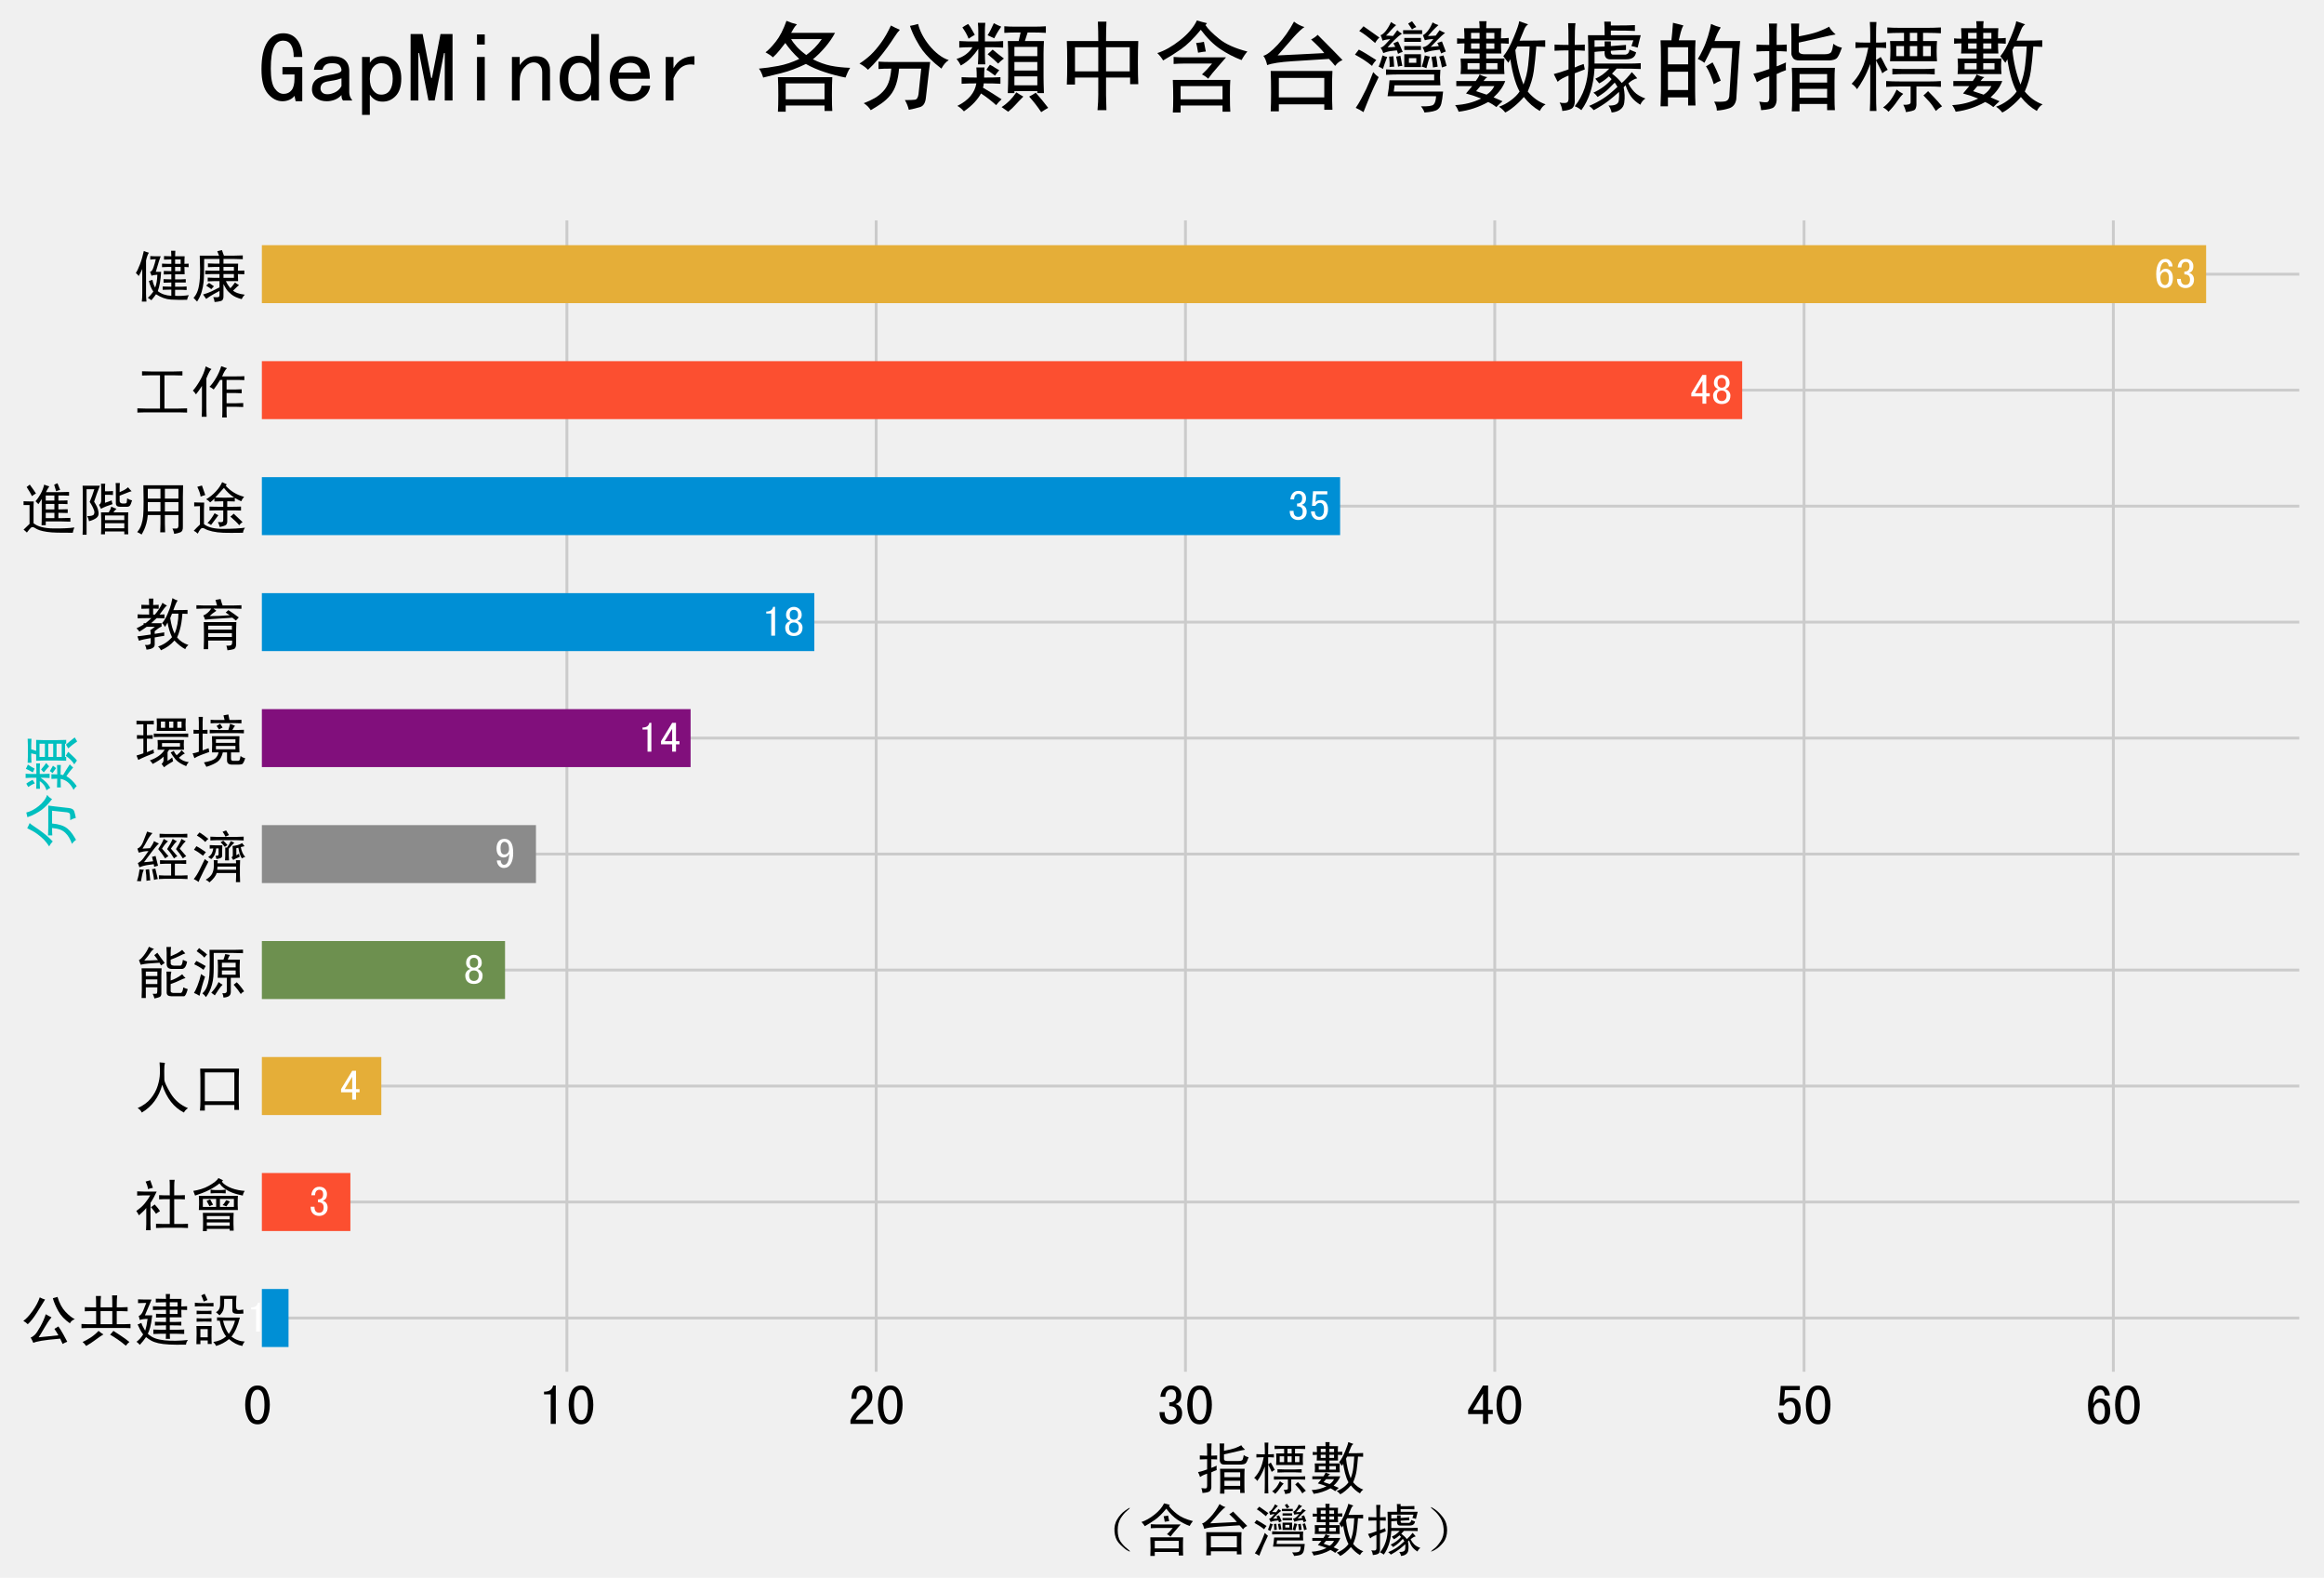 <?xml version="1.0" encoding="utf-8" standalone="no"?>
<!DOCTYPE svg PUBLIC "-//W3C//DTD SVG 1.1//EN"
  "http://www.w3.org/Graphics/SVG/1.1/DTD/svg11.dtd">
<!-- Created with matplotlib (http://matplotlib.org/) -->
<svg height="555.343pt" version="1.1" viewBox="0 0 818.26 555.343" width="818.26pt" xmlns="http://www.w3.org/2000/svg" xmlns:xlink="http://www.w3.org/1999/xlink">
 <defs>
  <style type="text/css">
*{stroke-linecap:butt;stroke-linejoin:round;}
  </style>
 </defs>
 <g id="figure_1">
  <g id="patch_1">
   <path d="M 0 555.343 
L 818.26 555.343 
L 818.26 -0 
L 0 -0 
z
" style="fill:#f0f0f0;"/>
  </g>
  <g id="axes_1">
   <g id="patch_2">
    <path d="M 90.7 484.331 
L 811.06 484.331 
L 811.06 76.091 
L 90.7 76.091 
z
" style="fill:#f0f0f0;"/>
   </g>
   <g id="matplotlib.axis_1">
    <g id="xtick_1">
     <g id="line2d_1">
      <path clip-path="url(#p065040b7ac)" d="M 90.7 484.331 
L 90.7 76.091 
" style="fill:none;stroke:#cbcbcb;"/>
     </g>
     <g id="line2d_2"/>
     <g id="text_1">
      <!-- 0 -->
      <defs>
       <path d="M 46.484 35.156 
Q 46.484 21.094 41.406 10.938 
Q 36.328 0.781 25 0.781 
Q 13.672 0.781 8.391 10.938 
Q 3.125 21.094 3.125 35.156 
Q 3.125 49.219 8.391 59.172 
Q 13.672 69.141 25 69.141 
Q 36.328 69.141 41.406 59.172 
Q 46.484 49.219 46.484 35.156 
z
M 37.109 35.156 
Q 37.109 47.656 34.172 54.688 
Q 31.25 61.719 25 61.719 
Q 18.75 61.719 15.625 54.688 
Q 12.5 47.656 12.5 35.156 
Q 12.5 22.656 15.625 15.422 
Q 18.75 8.203 25 8.203 
Q 31.25 8.203 34.172 15.422 
Q 37.109 22.656 37.109 35.156 
z
" id="SimHei-30"/>
      </defs>
      <g transform="translate(85.7 501.502)scale(0.2 -0.2)">
       <use xlink:href="#SimHei-30"/>
      </g>
     </g>
    </g>
    <g id="xtick_2">
     <g id="line2d_3">
      <path clip-path="url(#p065040b7ac)" d="M 199.598 484.331 
L 199.598 76.091 
" style="fill:none;stroke:#cbcbcb;"/>
     </g>
     <g id="line2d_4"/>
     <g id="text_2">
      <!-- 10 -->
      <defs>
       <path d="M 30.469 1.562 
L 21.484 1.562 
L 21.484 53.516 
L 9.766 53.516 
L 9.766 58.203 
Q 16.797 58.203 20.703 60.938 
Q 24.609 63.672 25.781 69.141 
L 30.469 69.141 
z
" id="SimHei-31"/>
      </defs>
      <g transform="translate(189.598 501.502)scale(0.2 -0.2)">
       <use xlink:href="#SimHei-31"/>
       <use x="50" xlink:href="#SimHei-30"/>
      </g>
     </g>
    </g>
    <g id="xtick_3">
     <g id="line2d_5">
      <path clip-path="url(#p065040b7ac)" d="M 308.496 484.331 
L 308.496 76.091 
" style="fill:none;stroke:#cbcbcb;"/>
     </g>
     <g id="line2d_6"/>
     <g id="text_3">
      <!-- 20 -->
      <defs>
       <path d="M 44.531 1.562 
L 4.688 1.562 
L 4.688 7.812 
Q 7.031 14.062 11.125 19.328 
Q 15.234 24.609 23.047 31.25 
Q 28.906 36.328 31.438 40.625 
Q 33.984 44.922 33.984 50 
Q 33.984 55.078 31.828 58.391 
Q 29.688 61.719 25 61.719 
Q 21.094 61.719 18.156 58.203 
Q 15.234 54.688 15.234 45.703 
L 6.25 45.703 
Q 6.641 57.031 11.516 63.078 
Q 16.406 69.141 25.391 69.141 
Q 33.984 69.141 38.672 63.859 
Q 43.359 58.594 43.359 49.609 
Q 43.359 42.188 39.062 36.719 
Q 34.766 31.25 28.516 25.781 
Q 21.484 19.531 18.75 16.406 
Q 16.016 13.281 13.672 8.984 
L 44.531 8.984 
z
" id="SimHei-32"/>
      </defs>
      <g transform="translate(298.496 501.502)scale(0.2 -0.2)">
       <use xlink:href="#SimHei-32"/>
       <use x="50" xlink:href="#SimHei-30"/>
      </g>
     </g>
    </g>
    <g id="xtick_4">
     <g id="line2d_7">
      <path clip-path="url(#p065040b7ac)" d="M 417.394 484.331 
L 417.394 76.091 
" style="fill:none;stroke:#cbcbcb;"/>
     </g>
     <g id="line2d_8"/>
     <g id="text_4">
      <!-- 30 -->
      <defs>
       <path d="M 44.141 20.312 
Q 44.141 11.328 38.469 6.047 
Q 32.812 0.781 24.219 0.781 
Q 15.625 0.781 9.953 6.047 
Q 4.297 11.328 4.297 22.266 
L 13.281 22.266 
Q 13.281 14.844 16.203 11.516 
Q 19.141 8.203 24.219 8.203 
Q 29.297 8.203 32.031 11.328 
Q 34.766 14.453 34.766 21.094 
Q 34.766 26.562 31.828 29.688 
Q 28.906 32.812 21.484 32.812 
L 21.484 39.453 
Q 27.734 39.453 30.656 42.578 
Q 33.594 45.703 33.594 51.953 
Q 33.594 56.641 31.438 59.375 
Q 29.297 62.109 24.609 62.109 
Q 19.922 62.109 17.375 58.781 
Q 14.844 55.469 14.453 49.219 
L 5.859 49.219 
Q 6.641 58.203 11.516 63.672 
Q 16.406 69.141 24.609 69.141 
Q 33.203 69.141 37.891 64.25 
Q 42.578 59.375 42.578 52.344 
Q 42.578 45.703 40.234 41.984 
Q 37.891 38.281 32.422 36.328 
Q 37.891 35.156 41.016 30.859 
Q 44.141 26.562 44.141 20.312 
z
" id="SimHei-33"/>
      </defs>
      <g transform="translate(407.394 501.502)scale(0.2 -0.2)">
       <use xlink:href="#SimHei-33"/>
       <use x="50" xlink:href="#SimHei-30"/>
      </g>
     </g>
    </g>
    <g id="xtick_5">
     <g id="line2d_9">
      <path clip-path="url(#p065040b7ac)" d="M 526.292 484.331 
L 526.292 76.091 
" style="fill:none;stroke:#cbcbcb;"/>
     </g>
     <g id="line2d_10"/>
     <g id="text_5">
      <!-- 40 -->
      <defs>
       <path d="M 46.484 18.75 
L 38.281 18.75 
L 38.281 1.562 
L 29.297 1.562 
L 29.297 18.75 
L 3.125 18.75 
L 3.125 26.172 
L 29.297 69.141 
L 38.281 69.141 
L 38.281 26.172 
L 46.484 26.172 
z
M 29.297 26.172 
L 29.297 55.078 
L 11.719 26.172 
z
" id="SimHei-34"/>
      </defs>
      <g transform="translate(516.292 501.502)scale(0.2 -0.2)">
       <use xlink:href="#SimHei-34"/>
       <use x="50" xlink:href="#SimHei-30"/>
      </g>
     </g>
    </g>
    <g id="xtick_6">
     <g id="line2d_11">
      <path clip-path="url(#p065040b7ac)" d="M 635.19 484.331 
L 635.19 76.091 
" style="fill:none;stroke:#cbcbcb;"/>
     </g>
     <g id="line2d_12"/>
     <g id="text_6">
      <!-- 50 -->
      <defs>
       <path d="M 44.141 25.781 
Q 44.141 14.062 38.469 7.422 
Q 32.812 0.781 23.438 0.781 
Q 15.234 0.781 9.953 6.25 
Q 4.688 11.719 4.297 21.094 
L 13.281 21.094 
Q 13.281 15.234 16.016 11.719 
Q 18.75 8.203 23.828 8.203 
Q 28.906 8.203 31.828 12.5 
Q 34.766 16.797 34.766 25.781 
Q 34.766 33.594 32.219 37.297 
Q 29.688 41.016 25.391 41.016 
Q 21.875 41.016 19.328 39.453 
Q 16.797 37.891 14.453 33.984 
L 6.641 33.984 
L 8.984 68.359 
L 42.578 68.359 
L 42.578 60.938 
L 16.406 60.938 
L 14.844 42.969 
Q 17.188 45.312 19.922 46.484 
Q 22.656 47.656 27.344 47.656 
Q 34.766 47.656 39.453 41.984 
Q 44.141 36.328 44.141 25.781 
z
" id="SimHei-35"/>
      </defs>
      <g transform="translate(625.19 501.502)scale(0.2 -0.2)">
       <use xlink:href="#SimHei-35"/>
       <use x="50" xlink:href="#SimHei-30"/>
      </g>
     </g>
    </g>
    <g id="xtick_7">
     <g id="line2d_13">
      <path clip-path="url(#p065040b7ac)" d="M 744.088 484.331 
L 744.088 76.091 
" style="fill:none;stroke:#cbcbcb;"/>
     </g>
     <g id="line2d_14"/>
     <g id="text_7">
      <!-- 60 -->
      <defs>
       <path d="M 44.531 24.219 
Q 44.531 13.281 39.844 7.031 
Q 35.156 0.781 25.781 0.781 
Q 16.406 0.781 10.938 8.594 
Q 5.469 16.406 5.469 33.984 
Q 5.469 50 11.125 59.562 
Q 16.797 69.141 27.344 69.141 
Q 34.766 69.141 39.25 63.672 
Q 43.75 58.203 43.75 51.562 
L 34.766 51.562 
Q 34.766 55.469 32.609 58.594 
Q 30.469 61.719 26.953 61.719 
Q 21.094 61.719 17.969 55.656 
Q 14.844 49.609 14.453 37.109 
Q 17.188 42.188 20.312 44.141 
Q 23.438 46.094 27.734 46.094 
Q 35.156 46.094 39.844 40.234 
Q 44.531 34.375 44.531 24.219 
z
M 35.156 24.219 
Q 35.156 31.25 32.812 35.156 
Q 30.469 39.062 26.172 39.062 
Q 21.094 39.062 18.156 35.156 
Q 15.234 31.25 15.234 25.781 
Q 15.234 17.188 18.156 12.5 
Q 21.094 7.812 26.172 7.812 
Q 29.688 7.812 32.422 11.328 
Q 35.156 14.844 35.156 24.219 
z
" id="SimHei-36"/>
      </defs>
      <g transform="translate(734.088 501.502)scale(0.2 -0.2)">
       <use xlink:href="#SimHei-36"/>
       <use x="50" xlink:href="#SimHei-30"/>
      </g>
     </g>
    </g>
    <g id="text_8">
     <!-- 指標數 -->
     <defs>
      <path d="M 12.5 -8.203 
Q 12.109 -3.906 10.547 0.391 
Q 17.969 -0.781 19.328 0.188 
Q 20.703 1.172 20.703 4.297 
L 20.703 25.781 
Q 17.578 24.609 15.422 23.828 
Q 13.281 23.047 8.203 19.922 
Q 7.031 23.828 4.688 28.516 
Q 10.547 29.688 13.859 30.859 
Q 17.188 32.031 20.703 33.203 
L 20.703 51.172 
L 18.359 51.172 
Q 12.891 51.172 7.812 50.781 
L 7.812 57.812 
Q 12.5 57.422 18.359 57.422 
L 20.703 57.422 
L 20.703 68.75 
Q 20.703 74.219 20.312 78.906 
L 28.516 78.906 
Q 28.125 74.609 28.125 68.75 
L 28.125 57.422 
Q 32.812 57.422 38.281 57.812 
L 38.281 50.781 
Q 32.422 51.172 28.125 51.172 
L 28.125 35.938 
Q 29.688 36.328 32.219 37.5 
Q 34.766 38.672 37.5 39.844 
Q 37.109 35.547 37.5 32.031 
Q 35.156 31.25 32.812 30.266 
Q 30.469 29.297 28.125 28.125 
L 28.125 1.562 
Q 27.734 -2.734 25.391 -5.078 
Q 23.047 -7.422 12.5 -8.203 
z
M 42.969 66.016 
Q 42.969 75.391 42.578 78.906 
L 50.781 78.906 
Q 50.391 74.219 50.391 66.016 
Q 63.281 68.359 69.719 70.703 
Q 76.172 73.047 80.859 75.781 
Q 83.203 71.484 87.5 67.969 
Q 85.156 67.578 81.438 66.797 
Q 77.734 66.016 72.844 64.844 
Q 67.969 63.672 61.906 62.297 
Q 55.859 60.938 50.391 59.766 
L 50.391 51.953 
Q 50 48.047 56.25 48.047 
L 76.172 48.047 
Q 82.031 48.047 83.203 50.578 
Q 84.375 53.125 85.156 58.594 
Q 89.062 55.469 93.75 54.688 
Q 90.625 45.703 88.469 43.938 
Q 86.328 42.188 81.25 41.797 
L 51.172 41.797 
Q 46.094 41.797 44.531 44.328 
Q 42.969 46.875 42.969 48.438 
z
M 43.359 34.375 
L 86.719 34.375 
Q 86.328 29.688 86.328 21.094 
L 86.328 4.688 
Q 86.328 -3.516 86.719 -8.203 
L 78.906 -8.203 
L 78.906 -1.953 
L 51.172 -1.953 
L 51.172 -9.375 
L 43.359 -9.375 
Q 43.75 -4.688 43.75 4.688 
L 43.75 21.094 
Q 43.75 29.688 43.359 34.375 
z
M 51.172 28.125 
L 51.172 19.531 
L 78.906 19.531 
L 78.906 28.125 
z
M 51.172 13.281 
L 51.172 4.297 
L 78.906 4.297 
L 78.906 13.281 
z
" id="SimHei-6307"/>
      <path d="M 62.109 69.531 
L 62.109 61.328 
L 69.531 61.328 
L 69.531 69.531 
z
M 48.438 56.25 
L 48.438 46.094 
L 56.25 46.094 
L 56.25 56.25 
z
M 62.109 56.25 
L 62.109 46.094 
L 69.531 46.094 
L 69.531 56.25 
z
M 75.391 56.25 
L 75.391 46.094 
L 83.203 46.094 
L 83.203 56.25 
z
M 48.828 12.5 
Q 51.562 10.156 55.469 8.203 
Q 52.734 5.859 49.219 0.578 
Q 45.703 -4.688 40.625 -9.766 
Q 38.281 -7.031 35.156 -5.469 
Q 39.453 -2.344 42.578 1.75 
Q 45.703 5.859 48.828 12.5 
z
M 75.781 6.641 
Q 78.125 8.594 80.469 10.938 
Q 82.812 8.594 86.328 4.875 
Q 89.844 1.172 94.531 -4.297 
Q 91.016 -6.25 88.281 -8.984 
Q 84.766 -3.125 81.641 0.391 
Q 78.516 3.906 75.781 6.641 
z
M 39.453 75 
Q 44.531 74.609 51.953 74.609 
L 80.078 74.609 
Q 86.328 74.609 93.359 75 
L 93.359 69.141 
Q 87.109 69.531 80.469 69.531 
L 75.391 69.531 
L 75.391 61.328 
L 89.453 61.328 
Q 89.062 56.641 89.062 51.172 
Q 89.062 45.703 89.453 41.016 
L 42.188 41.016 
Q 42.578 46.875 42.578 51.75 
Q 42.578 56.641 42.188 61.328 
L 56.25 61.328 
L 56.25 69.531 
L 51.953 69.531 
Q 45.312 69.531 39.453 69.141 
z
M 44.531 33.594 
Q 49.609 33.203 56.25 33.203 
L 75.781 33.203 
Q 80.859 33.203 87.109 33.594 
L 87.109 27.734 
Q 81.641 28.125 76.172 28.125 
L 56.641 28.125 
Q 50.391 28.125 44.531 27.734 
z
M 38.281 21.094 
Q 44.531 20.703 52.344 20.703 
L 82.031 20.703 
Q 87.891 20.703 93.359 21.094 
L 93.359 15.234 
Q 87.891 15.625 82.422 15.625 
L 68.75 15.625 
L 68.75 -3.125 
Q 68.359 -6.641 66.984 -7.812 
Q 65.625 -8.984 58.203 -10.156 
Q 57.422 -6.25 55.469 -2.734 
Q 62.891 -3.125 62.891 -0.391 
L 62.891 15.625 
L 52.344 15.625 
Q 44.531 15.625 38.281 15.234 
z
M 28.125 9.766 
Q 28.125 -3.125 28.516 -8.984 
L 21.875 -8.984 
Q 22.266 -2.344 22.266 9.766 
L 22.266 38.281 
Q 19.141 29.688 15.422 23.047 
Q 11.719 16.406 8.984 12.891 
Q 6.641 16.406 3.516 18.359 
Q 5.859 20.703 8.391 24.016 
Q 10.938 27.344 13.281 32.031 
Q 15.625 36.719 17.375 42.578 
Q 19.141 48.438 20.312 54.688 
L 17.578 54.688 
Q 12.891 54.688 7.422 54.297 
L 7.422 60.156 
Q 12.109 59.766 17.188 59.766 
L 22.266 59.766 
L 22.266 67.969 
Q 22.266 74.609 21.875 80.469 
L 28.516 80.469 
Q 28.125 75.781 28.125 67.969 
L 28.125 59.766 
L 30.469 59.766 
Q 33.984 59.766 38.281 60.156 
L 38.281 54.297 
Q 33.984 54.688 30.469 54.688 
L 28.125 54.688 
L 28.125 42.188 
Q 30.078 43.359 32.812 45.312 
Q 34.375 42.969 35.938 39.641 
Q 37.5 36.328 39.844 32.422 
Q 36.719 30.859 34.375 28.906 
Q 32.812 32.812 31.047 36.125 
Q 29.297 39.453 28.125 41.797 
z
" id="SimHei-6a19"/>
      <path d="M 44.141 63.672 
L 44.141 69.531 
L 35.938 69.531 
L 35.938 63.672 
z
M 29.297 53.516 
L 29.297 58.984 
L 20.703 58.984 
L 20.703 53.516 
z
M 44.141 53.516 
L 44.141 58.984 
L 35.938 58.984 
L 35.938 53.516 
z
M 29.297 32.812 
L 29.297 39.062 
L 17.188 39.062 
L 17.188 32.812 
z
M 47.266 32.812 
L 47.266 39.062 
L 35.938 39.062 
L 35.938 32.812 
z
M 25.781 10.938 
Q 30.469 9.375 36.328 7.422 
Q 41.406 10.547 44.141 16.016 
L 30.078 16.016 
Q 27.734 13.281 25.781 10.938 
z
M 29.297 27.734 
Q 32.812 25.781 37.109 25 
Q 35.156 23.828 33.203 21.094 
L 55.078 21.094 
Q 51.953 12.5 43.359 4.688 
Q 47.656 2.734 52.344 0.781 
Q 49.219 -1.953 46.094 -5.078 
Q 42.188 -1.953 37.891 0 
Q 23.828 -7.812 8.203 -9.766 
Q 7.031 -6.25 4.688 -3.125 
Q 19.141 -2.344 30.859 3.516 
Q 24.219 6.25 15.625 8.594 
Q 17.969 11.328 21.875 16.016 
L 5.859 16.016 
L 5.859 21.094 
L 25.391 21.094 
Q 28.125 24.609 29.297 27.734 
z
M 50.781 58.984 
Q 50.781 53.516 51.172 48.828 
L 35.938 48.828 
L 35.938 43.75 
L 54.297 43.75 
Q 53.906 39.453 53.906 36.125 
Q 53.906 32.812 54.297 28.125 
L 10.156 28.125 
Q 10.547 32.031 10.547 35.547 
Q 10.547 39.062 10.156 43.75 
L 29.297 43.75 
L 29.297 48.828 
L 13.672 48.828 
Q 14.062 53.516 14.062 58.984 
Q 10.547 58.984 6.641 58.594 
L 6.641 64.062 
Q 9.375 63.672 14.062 63.672 
Q 14.062 68.359 13.672 74.219 
L 29.297 74.219 
Q 29.297 78.125 28.906 81.25 
L 36.328 81.25 
Q 35.938 78.125 35.938 74.219 
L 51.172 74.219 
Q 50.781 70.703 50.781 64.062 
Q 54.297 64.062 58.594 64.453 
L 58.594 58.594 
Q 54.297 58.984 50.781 58.984 
z
M 29.297 63.672 
L 29.297 69.531 
L 20.703 69.531 
L 20.703 63.672 
z
M 69.141 81.25 
Q 73.438 79.688 78.125 78.125 
Q 75.391 76.172 74.219 73.047 
Q 73.047 69.922 69.531 61.719 
Q 90.234 61.719 95.312 62.109 
L 95.312 55.469 
Q 88.672 55.859 86.328 55.859 
Q 85.156 40.625 83.781 31.047 
Q 82.422 21.484 77.734 10.547 
Q 85.547 1.172 95.703 -2.344 
Q 92.188 -4.297 89.844 -8.984 
Q 80.859 -3.906 73.828 5.078 
Q 69.531 0 64.062 -4.484 
Q 58.594 -8.984 55.078 -10.547 
Q 52.734 -7.422 48.828 -4.688 
Q 54.688 -2.734 60.547 1.562 
Q 66.406 5.859 69.531 10.547 
Q 62.5 23.438 59.375 49.219 
Q 62.109 50.391 65.234 52.344 
Q 67.188 33.203 73.438 17.578 
Q 76.953 26.562 78.125 36.906 
Q 79.297 47.266 79.688 55.859 
L 67.188 55.859 
Q 63.281 48.047 58.203 39.453 
L 53.125 46.094 
Q 58.203 51.953 63.469 64.641 
Q 68.75 77.344 69.141 81.25 
z
" id="SimHei-6578"/>
     </defs>
     <g transform="translate(420.88 523.862)scale(0.2 -0.2)">
      <use xlink:href="#SimHei-6307"/>
      <use x="100" xlink:href="#SimHei-6a19"/>
      <use x="200" xlink:href="#SimHei-6578"/>
     </g>
     <!-- （含台灣數據） -->
     <defs>
      <path d="M 70.703 5.469 
Q 83.984 -3.516 84.766 -2.734 
Q 85.547 -1.953 79.484 2.734 
Q 73.438 7.422 68.359 14.641 
Q 63.281 21.875 63.281 34.766 
Q 63.281 47.656 68.547 55.859 
Q 73.828 64.062 79.297 68.547 
Q 84.766 73.047 84.562 74.016 
Q 84.375 75 76.359 69.328 
Q 68.359 63.672 62.5 54.094 
Q 56.641 44.531 57.609 32.422 
Q 58.594 20.312 64.641 12.891 
Q 70.703 5.469 83.984 -3.516 
z
" id="SimHei-ff08"/>
      <path d="M 44.141 59.375 
Q 48.828 59.766 51.953 60.547 
Q 53.516 53.125 53.906 50.781 
Q 52.344 50.781 46.094 49.609 
Q 44.922 57.031 44.141 59.375 
z
M 21.484 45.312 
Q 27.344 44.922 30.859 44.922 
L 74.219 44.922 
Q 70.312 40.234 65.234 34.562 
Q 60.156 28.906 56.25 23.438 
Q 53.906 25.781 50 27.734 
Q 55.078 32.422 60.156 38.672 
L 30.859 38.672 
Q 27.344 38.672 21.484 38.281 
z
M 78.516 22.266 
Q 78.125 17.969 78.125 6.438 
Q 78.125 -5.078 78.516 -9.766 
L 70.703 -9.766 
L 70.703 -3.516 
L 28.516 -3.516 
L 28.516 -10.547 
L 20.703 -10.547 
Q 21.094 -4.688 21.094 4.094 
Q 21.094 12.891 20.703 22.266 
z
M 28.516 16.016 
L 28.516 2.734 
L 70.703 2.734 
L 70.703 16.016 
z
M 44.922 82.031 
Q 50 80.469 55.078 79.297 
L 53.516 77.344 
Q 57.422 71.484 67.375 63.469 
Q 77.344 55.469 95.703 50.781 
Q 92.578 47.266 89.844 42.188 
Q 78.516 46.484 68.359 53.312 
Q 58.203 60.156 48.828 72.656 
Q 37.891 59.375 28.906 53.125 
Q 19.922 46.875 10.938 41.797 
Q 8.984 45.312 5.078 49.219 
Q 16.016 52.734 27.922 62.109 
Q 39.844 71.484 44.922 82.031 
z
" id="SimHei-542b"/>
      <path d="M 42.578 80.859 
Q 47.656 76.953 53.125 75.391 
Q 49.219 73.047 42.375 65.422 
Q 35.547 57.812 26.172 46.875 
Q 36.328 47.266 46.484 47.844 
Q 56.641 48.438 73.047 49.219 
Q 69.531 53.906 59.766 62.891 
Q 63.672 64.844 66.406 67.578 
Q 80.859 53.125 91.406 42.188 
Q 87.109 40.625 83.984 36.328 
Q 80.859 40.234 77.734 43.359 
Q 58.984 42.188 40.812 41.016 
Q 22.656 39.844 15.625 37.109 
Q 14.062 43.75 11.719 46.484 
Q 16.797 47.656 26.172 57.609 
Q 35.547 67.578 42.578 80.859 
z
M 19.141 31.25 
L 81.25 31.25 
Q 80.859 24.609 80.859 11.906 
Q 80.859 -0.781 81.25 -7.812 
L 73.047 -7.812 
L 73.047 -2.344 
L 27.344 -2.344 
L 27.344 -9.375 
L 19.141 -9.375 
Q 19.531 -2.344 19.531 9.562 
Q 19.531 21.484 19.141 31.25 
z
M 27.344 24.219 
L 27.344 4.688 
L 73.047 4.688 
L 73.047 24.219 
z
" id="SimHei-53f0"/>
      <path d="M 35.156 32.812 
Q 42.188 32.422 48.047 32.422 
L 89.844 32.422 
Q 89.453 27.344 89.453 24.797 
Q 89.453 22.266 89.844 16.797 
L 43.75 16.797 
L 42.969 10.547 
L 92.578 10.547 
Q 91.797 2.344 90.812 -1.562 
Q 89.844 -5.469 86.906 -7.609 
Q 83.984 -9.766 73.828 -10.547 
Q 73.047 -7.812 70.312 -4.297 
Q 80.859 -4.688 83 -2.531 
Q 85.156 -0.391 85.547 5.859 
L 36.719 5.859 
Q 37.5 10.547 37.891 13.672 
Q 38.281 16.797 38.672 21.875 
L 83.594 21.875 
L 83.594 27.734 
L 48.047 27.734 
Q 42.188 27.734 35.156 27.344 
z
M 8.203 71.484 
Q 10.547 73.828 12.5 76.172 
Q 16.406 73.438 19.719 71.094 
Q 23.047 68.75 28.516 64.844 
Q 26.172 62.891 24.219 59.375 
Q 18.75 64.062 15.422 66.594 
Q 12.109 69.141 8.203 71.484 
z
M 3.906 47.656 
Q 5.859 50 7.812 52.734 
Q 10.938 51.172 15.422 48.438 
Q 19.922 45.703 25.391 42.188 
Q 22.656 39.453 21.094 36.328 
Q 16.797 39.844 12.891 42.375 
Q 8.984 44.922 3.906 47.656 
z
M 22.266 30.078 
Q 25 26.953 27.734 25 
Q 21.875 12.891 19.922 8.203 
Q 17.969 3.516 16.016 -1.359 
Q 14.062 -6.25 12.5 -10.156 
Q 8.984 -7.812 4.688 -5.859 
Q 7.422 -1.953 10.156 3.125 
Q 12.891 8.203 15.234 13.078 
Q 17.578 17.969 22.266 30.078 
z
M 32.031 33.203 
Q 30.078 34.766 27.734 35.547 
Q 29.688 39.844 31.641 46.875 
Q 33.984 45.703 36.328 45.312 
Q 33.594 38.281 32.031 33.203 
z
M 49.609 46.484 
Q 50.391 42.578 51.562 36.328 
Q 49.219 36.328 47.266 35.547 
Q 46.484 41.016 45.312 45.703 
Q 47.266 46.094 49.609 46.484 
z
M 43.359 35.547 
Q 41.016 35.547 38.672 35.156 
Q 39.062 39.453 38.281 45.703 
Q 40.625 45.703 42.578 46.094 
Q 42.969 42.578 43.359 35.547 
z
M 57.422 78.906 
Q 59.375 80.078 61.328 81.25 
Q 63.281 78.516 65.625 75.391 
Q 63.281 74.609 61.328 73.047 
Q 59.375 76.172 57.422 78.906 
z
M 36.719 55.078 
Q 40.625 55.078 44.531 55.469 
Q 43.359 57.812 42.578 58.984 
Q 44.922 60.156 47.266 60.938 
Q 48.438 58.594 49.406 56.438 
Q 50.391 54.297 51.953 50.391 
Q 50 50 47.266 48.438 
Q 46.875 50 46.094 51.953 
Q 42.188 51.562 39.25 51.172 
Q 36.328 50.781 32.422 49.219 
Q 31.641 51.953 29.688 54.688 
Q 31.641 55.078 34.172 57.609 
Q 36.719 60.156 39.453 63.281 
Q 34.766 62.891 31.641 61.719 
Q 30.859 64.844 29.688 67.188 
Q 32.031 67.969 34.766 71.281 
Q 37.5 74.609 40.234 80.469 
Q 42.188 78.906 45.312 77.344 
Q 42.188 74.609 40.031 72.062 
Q 37.891 69.531 35.156 66.797 
Q 37.891 66.797 42.188 66.406 
Q 44.531 69.531 46.484 72.266 
Q 48.438 70.312 51.172 68.75 
Q 47.656 66.406 43.75 62.5 
Q 39.844 58.594 36.719 55.078 
z
M 80.078 55.469 
Q 84.375 55.859 88.281 56.25 
Q 87.5 58.203 86.719 59.375 
Q 89.062 60.156 91.406 60.938 
Q 92.578 57.812 93.359 55.859 
Q 94.141 53.906 95.312 50.781 
Q 92.969 50 90.625 48.828 
Q 89.844 51.172 89.062 52.734 
Q 83.984 51.953 81.25 51.562 
Q 78.516 51.172 74.219 49.609 
Q 73.438 52.344 71.875 55.078 
Q 74.609 55.469 76.75 57.031 
Q 78.906 58.594 82.812 63.281 
Q 78.516 63.281 74.219 62.109 
Q 73.438 64.453 72.266 67.188 
Q 74.609 68.359 77.141 71.484 
Q 79.688 74.609 82.031 80.078 
Q 84.375 78.516 87.891 77.344 
Q 84.375 74.219 82.031 71.672 
Q 79.688 69.141 77.344 66.406 
Q 80.859 66.406 85.156 66.797 
Q 87.5 69.922 89.062 72.266 
Q 91.406 70.703 94.531 69.531 
Q 91.016 66.797 87.297 62.891 
Q 83.594 58.984 80.078 55.469 
z
M 75.781 33.984 
Q 73.438 35.156 71.094 35.547 
Q 72.656 39.844 74.219 46.875 
Q 76.562 46.094 79.297 45.703 
Q 78.125 42.969 75.781 33.984 
z
M 92.969 46.875 
Q 94.531 42.578 96.094 36.328 
Q 93.75 35.547 91.406 34.766 
Q 90.625 39.844 88.672 45.703 
Q 90.625 46.094 92.969 46.875 
z
M 87.109 35.547 
Q 84.766 35.156 82.422 34.766 
Q 82.031 39.844 80.859 45.312 
Q 83.203 45.703 85.547 46.094 
Q 86.328 41.797 87.109 35.547 
z
M 58.203 44.141 
L 58.203 39.453 
L 65.625 39.453 
L 65.625 44.141 
z
M 71.484 68.359 
L 52.344 68.359 
L 52.344 72.266 
L 71.484 72.266 
z
M 53.516 64.453 
L 70.312 64.453 
L 70.312 60.547 
L 53.516 60.547 
z
M 70.312 52.344 
L 53.516 52.344 
L 53.516 56.25 
L 70.312 56.25 
z
M 70.312 35.156 
L 53.516 35.156 
L 53.516 48.047 
L 70.312 48.047 
z
" id="SimHei-7063"/>
      <path d="M 33.984 38.281 
Q 34.375 35.938 35.156 32.812 
Q 32.031 31.641 25 28.906 
L 25 2.734 
Q 25.391 -2.734 23.234 -5.469 
Q 21.094 -8.203 12.5 -8.984 
Q 12.109 -4.688 9.766 -0.391 
Q 12.109 -1.172 15.422 -0.969 
Q 18.75 -0.781 18.75 3.125 
L 18.75 26.562 
Q 15.625 25.391 12.688 23.828 
Q 9.766 22.266 7.812 20.312 
Q 5.469 25 3.906 28.125 
Q 8.984 29.297 18.75 32.812 
L 18.75 51.953 
Q 10.547 51.953 4.688 51.562 
L 4.688 57.812 
Q 10.156 57.422 18.75 57.422 
Q 18.75 74.609 18.359 79.297 
L 25.781 79.297 
Q 25 75 25 57.422 
Q 29.297 57.422 35.156 57.812 
L 35.156 51.562 
Q 29.297 51.953 25 51.953 
L 25 34.766 
Q 29.297 36.719 33.984 38.281 
z
M 67.188 33.594 
Q 64.844 31.25 62.5 28.516 
Q 68.359 24.219 72.266 19.141 
Q 74.219 20.703 77.141 23.828 
Q 80.078 26.953 82.422 30.078 
Q 85.156 27.344 87.891 23.828 
Q 83.594 23.047 78.906 18.75 
Q 81.25 14.062 84.953 10.156 
Q 88.672 6.25 96.094 3.516 
Q 92.578 1.172 91.016 -2.734 
Q 85.156 0.781 81.828 5.266 
Q 78.516 9.766 76.172 16.797 
L 74.219 14.844 
Q 75 10.547 75.188 7.031 
Q 75.391 3.516 74.797 -0.781 
Q 74.219 -5.078 70.703 -7.609 
Q 67.188 -10.156 62.109 -10.547 
Q 61.328 -6.641 58.984 -3.516 
Q 68.75 -3.906 69.328 1.562 
Q 69.922 7.031 69.531 10.156 
Q 64.453 5.469 58.594 0.969 
Q 52.734 -3.516 44.141 -8.203 
Q 41.797 -5.469 39.453 -3.906 
Q 46.875 -0.781 53.312 3.312 
Q 59.766 7.422 67.969 15.234 
Q 66.406 17.969 65.234 19.531 
Q 61.719 16.016 58.594 12.891 
Q 55.469 9.766 48.047 5.078 
Q 46.094 7.812 43.75 9.375 
Q 49.609 12.109 54.297 15.625 
Q 58.984 19.141 62.109 23.047 
Q 60.547 24.609 59.375 25.781 
Q 54.297 21.094 49.609 18.75 
Q 47.656 21.094 45.703 23.438 
Q 53.125 26.562 59.766 33.594 
L 44.922 33.594 
Q 43.359 7.812 31.641 -8.203 
Q 28.516 -5.469 25 -4.297 
Q 38.281 12.109 38.672 37.109 
L 38.672 44.531 
Q 38.672 59.766 38.281 67.188 
L 55.078 67.188 
Q 55.078 76.953 54.688 80.859 
L 61.328 80.859 
L 61.328 76.953 
Q 79.688 76.953 85.547 77.344 
L 85.547 71.484 
Q 79.688 71.875 61.328 71.875 
L 61.328 67.188 
L 91.406 67.188 
Q 90.625 64.062 89.844 61.125 
Q 89.062 58.203 88.281 54.688 
Q 84.766 55.859 82.031 56.25 
L 83.984 62.109 
L 44.922 62.109 
L 44.922 55.469 
Q 52.734 55.859 55.078 55.859 
L 55.078 60.938 
L 61.328 60.938 
L 61.328 56.25 
Q 66.797 56.641 76.562 57.422 
L 76.562 52.344 
Q 72.656 52.344 61.328 51.562 
Q 60.938 48.438 62.891 47.656 
L 76.172 47.656 
Q 79.688 48.438 80.078 52.734 
Q 83.203 51.562 86.719 50 
Q 85.547 42.969 76.953 42.969 
L 62.109 42.969 
Q 58.203 42.578 56.438 44.531 
Q 54.688 46.484 55.078 51.172 
Q 47.266 50.781 44.922 50.391 
L 44.922 38.672 
L 79.688 38.672 
Q 85.547 38.672 91.406 39.062 
L 91.406 33.203 
Q 85.547 33.594 67.188 33.594 
z
" id="SimHei-64da"/>
      <path d="M 14.453 -1.953 
Q 14.844 -3.906 22.453 0.578 
Q 30.078 5.078 36.516 13.281 
Q 42.969 21.484 43.156 34.375 
Q 43.359 47.266 36.328 56.828 
Q 29.297 66.406 22.062 71.281 
Q 14.844 76.172 14.641 75.188 
Q 14.453 74.219 20.109 69.531 
Q 25.781 64.844 31.047 56.828 
Q 36.328 48.828 37.109 36.719 
Q 37.891 24.609 31.828 15.422 
Q 25.781 6.25 20.109 2.141 
Q 14.453 -1.953 14.844 -3.906 
z
" id="SimHei-ff09"/>
     </defs>
     <g transform="translate(380.88 545.565)scale(0.2 -0.2)">
      <use xlink:href="#SimHei-ff08"/>
      <use x="100" xlink:href="#SimHei-542b"/>
      <use x="200" xlink:href="#SimHei-53f0"/>
      <use x="300" xlink:href="#SimHei-7063"/>
      <use x="400" xlink:href="#SimHei-6578"/>
      <use x="500" xlink:href="#SimHei-64da"/>
      <use x="600" xlink:href="#SimHei-ff09"/>
     </g>
    </g>
   </g>
   <g id="matplotlib.axis_2">
    <g id="ytick_1">
     <g id="line2d_15">
      <path clip-path="url(#p065040b7ac)" d="M 90.7 463.919 
L 811.06 463.919 
" style="fill:none;stroke:#cbcbcb;"/>
     </g>
     <g id="line2d_16"/>
     <g id="text_9">
      <!-- 公共建設 -->
      <defs>
       <path d="M 33.984 75.781 
Q 38.281 73.438 43.359 71.875 
Q 36.719 60.938 28.312 47.844 
Q 19.922 34.766 12.891 28.516 
Q 9.375 32.031 5.078 34.375 
Q 12.5 39.453 21.281 51.75 
Q 30.078 64.062 33.984 75.781 
z
M 57.031 74.219 
Q 61.328 75.391 65.234 76.562 
Q 70.312 59.766 79.484 50.188 
Q 88.672 40.625 95.703 37.5 
Q 89.062 34.766 87.109 30.078 
Q 73.438 39.453 66.594 51.75 
Q 59.766 64.062 57.031 74.219 
z
M 32.031 5.469 
Q 49.609 7.031 66.797 8.984 
Q 64.062 14.062 59.766 20.312 
Q 63.672 22.656 66.797 24.609 
Q 70.703 19.141 75.391 10.734 
Q 80.078 2.344 82.422 -2.344 
Q 78.125 -3.906 74.219 -6.25 
Q 72.656 -2.734 69.922 3.125 
Q 47.266 1.172 37.109 -0.578 
Q 26.953 -2.344 22.656 -4.297 
Q 20.703 0.391 17.969 5.078 
Q 21.484 6.25 25.188 9.766 
Q 28.906 13.281 35.156 24.609 
Q 41.406 35.938 44.531 46.094 
Q 49.609 42.969 54.688 40.625 
Q 49.219 34.375 41.984 21.875 
Q 34.766 9.375 32.031 5.469 
z
" id="SimHei-516c"/>
       <path d="M 37.5 16.797 
Q 41.406 13.281 46.094 10.547 
Q 40.625 7.422 32.031 0.969 
Q 23.438 -5.469 15.625 -9.766 
Q 12.891 -5.469 9.375 -2.734 
Q 17.188 0.781 24.219 5.469 
Q 31.25 10.156 37.5 16.797 
z
M 57.812 10.156 
Q 60.938 13.281 63.672 16.797 
Q 67.969 14.062 76.562 8.391 
Q 85.156 2.734 91.797 -2.734 
Q 88.281 -5.469 85.547 -9.375 
Q 79.297 -3.906 71.672 1.359 
Q 64.062 6.641 57.812 10.156 
z
M 41.016 51.562 
L 41.016 28.516 
L 61.719 28.516 
L 61.719 51.562 
z
M 13.281 58.594 
Q 17.969 58.203 27.344 58.203 
L 33.203 58.203 
Q 33.203 73.828 32.812 78.125 
L 41.797 78.125 
Q 41.016 73.828 41.016 58.203 
L 61.719 58.203 
Q 61.719 74.219 61.328 79.297 
L 70.312 79.297 
Q 69.531 74.219 69.531 58.203 
L 77.344 58.203 
Q 83.984 58.203 88.672 58.594 
L 88.672 51.172 
Q 83.984 51.562 77.344 51.562 
L 69.531 51.562 
L 69.531 28.516 
L 82.422 28.516 
Q 89.453 28.516 93.75 28.906 
L 93.75 21.484 
Q 89.844 21.875 82.812 21.875 
L 18.75 21.875 
Q 11.719 21.875 7.422 21.484 
L 7.422 28.906 
Q 11.719 28.516 18.75 28.516 
L 33.203 28.516 
L 33.203 51.562 
L 26.562 51.562 
Q 17.578 51.562 13.281 51.172 
z
" id="SimHei-5171"/>
       <path d="M 38.281 73.438 
Q 45.312 73.047 56.25 73.047 
Q 56.25 78.125 55.859 81.641 
L 63.281 81.641 
Q 62.891 78.125 62.891 73.047 
L 83.594 73.047 
Q 83.203 68.359 83.203 59.766 
Q 89.062 59.766 93.359 60.156 
L 93.359 53.516 
Q 89.453 53.906 83.203 53.906 
Q 83.203 45.312 83.594 40.625 
L 62.891 40.625 
L 62.891 32.422 
Q 78.125 32.422 83.203 32.812 
L 83.203 26.172 
Q 78.516 26.562 62.891 26.562 
L 62.891 18.75 
L 74.609 18.75 
Q 82.031 18.75 88.281 19.141 
L 88.281 11.328 
Q 82.031 11.719 74.609 11.719 
L 62.891 11.719 
Q 62.891 7.422 63.281 2.734 
L 55.859 2.734 
Q 56.25 7.422 56.25 11.719 
L 46.875 11.719 
Q 41.016 11.719 33.984 11.328 
L 33.984 19.141 
Q 40.625 18.75 47.266 18.75 
L 56.25 18.75 
L 56.25 26.562 
Q 44.922 26.562 36.719 26.172 
L 36.719 32.812 
Q 45.312 32.422 56.25 32.422 
L 56.25 40.625 
Q 45.703 40.625 38.672 40.234 
L 38.672 46.875 
Q 45.703 46.484 56.25 46.484 
L 56.25 53.906 
L 48.828 53.906 
Q 41.797 53.906 33.203 53.516 
L 33.203 60.156 
Q 41.797 59.766 48.828 59.766 
L 56.25 59.766 
L 56.25 67.188 
Q 45.312 67.188 38.281 66.797 
z
M 62.891 67.188 
L 62.891 59.766 
L 76.562 59.766 
L 76.562 67.188 
z
M 62.891 53.906 
L 62.891 46.484 
L 76.562 46.484 
L 76.562 53.906 
z
M 7.031 72.266 
Q 14.844 71.875 30.859 71.875 
Q 29.688 68.75 19.141 44.141 
L 32.031 44.141 
Q 30.078 28.906 28.312 22.656 
Q 26.562 16.406 24.219 11.719 
Q 30.078 6.25 37.109 3.703 
Q 44.141 1.172 53.516 0.188 
Q 62.891 -0.781 73.438 -0.578 
Q 83.984 -0.391 94.922 0.781 
Q 91.797 -3.125 91.406 -7.422 
Q 73.438 -7.812 61.906 -7.219 
Q 50.391 -6.641 42.766 -4.875 
Q 35.156 -3.125 30.266 -0.391 
Q 25.391 2.344 21.094 5.859 
Q 16.016 -1.562 10.156 -7.812 
Q 7.422 -4.688 4.297 -2.344 
Q 10.547 1.953 16.016 10.547 
Q 12.5 15.234 10.547 19.141 
Q 8.594 23.047 6.25 28.125 
Q 8.203 28.516 12.891 30.859 
Q 14.062 26.172 19.531 17.188 
Q 22.266 25.391 23.828 37.891 
Q 15.234 37.891 10.156 35.938 
L 8.203 42.969 
Q 12.891 44.531 16.016 52.141 
Q 19.141 59.766 21.484 66.016 
Q 13.672 66.016 7.031 65.625 
z
" id="SimHei-5efa"/>
       <path d="M 18.359 79.297 
Q 21.094 80.469 24.219 82.031 
Q 26.953 76.953 29.297 71.094 
Q 26.172 69.922 22.656 68.359 
Q 20.703 74.609 18.359 79.297 
z
M 7.031 66.406 
Q 12.891 65.625 23.438 65.625 
Q 33.984 65.625 39.844 66.016 
L 39.844 59.766 
Q 34.766 60.156 22.844 60.156 
Q 10.938 60.156 7.031 59.766 
z
M 10.156 52.344 
Q 14.844 51.953 23.625 51.953 
Q 32.422 51.953 36.328 52.344 
L 36.328 46.094 
Q 32.422 46.484 23.828 46.484 
Q 15.234 46.484 10.156 46.094 
z
M 10.156 39.062 
Q 14.844 38.672 23.625 38.672 
Q 32.422 38.672 36.328 39.062 
L 36.328 32.812 
Q 33.203 33.203 24.219 33.203 
Q 15.234 33.203 10.156 32.812 
z
M 9.766 25.391 
L 36.719 25.391 
Q 36.328 19.922 36.328 9.172 
Q 36.328 -1.562 36.719 -6.25 
L 29.688 -6.25 
L 29.688 0 
L 16.797 0 
L 16.797 -6.641 
L 9.766 -6.641 
Q 10.156 1.953 10.156 11.328 
Q 10.156 20.703 9.766 25.391 
z
M 16.797 19.922 
L 16.797 5.469 
L 29.688 5.469 
L 29.688 19.922 
z
M 92.578 47.266 
Q 89.453 46.875 86.906 46.875 
Q 84.375 46.875 80.656 46.875 
Q 76.953 46.875 74.797 48.438 
Q 72.656 50 73.047 55.469 
L 73.047 73.047 
L 58.594 73.047 
Q 58.984 61.719 57.609 55.469 
Q 56.25 49.219 50.391 44.141 
Q 47.266 47.266 44.141 49.609 
Q 51.562 53.516 51.562 63.672 
Q 51.562 73.828 51.562 78.516 
L 80.469 78.516 
Q 79.688 73.438 79.688 68.75 
Q 79.688 64.062 79.688 59.375 
Q 79.688 54.688 82.219 53.703 
Q 84.766 52.734 92.188 54.297 
Q 92.578 50.391 92.578 47.266 
z
M 46.094 40.625 
Q 54.297 40.234 60.547 40.234 
L 86.328 40.234 
Q 83.594 29.297 79.875 20.891 
Q 76.172 12.5 71.484 6.641 
Q 82.422 -1.562 94.922 -1.953 
Q 91.797 -5.469 90.625 -9.766 
Q 78.125 -7.422 67.188 2.344 
Q 57.422 -5.859 44.531 -9.766 
Q 42.969 -6.25 39.453 -2.734 
Q 53.125 -0.781 62.109 7.031 
Q 54.297 16.797 50.781 34.766 
L 56.641 34.766 
Q 60.156 20.312 66.797 11.328 
Q 74.609 22.656 77.734 34.766 
L 46.094 34.766 
z
" id="SimHei-8a2d"/>
      </defs>
      <g transform="translate(7.2 471.809)scale(0.2 -0.2)">
       <use xlink:href="#SimHei-516c"/>
       <use x="100" xlink:href="#SimHei-5171"/>
       <use x="200" xlink:href="#SimHei-5efa"/>
       <use x="300" xlink:href="#SimHei-8a2d"/>
      </g>
     </g>
    </g>
    <g id="ytick_2">
     <g id="line2d_17">
      <path clip-path="url(#p065040b7ac)" d="M 90.7 423.095 
L 811.06 423.095 
" style="fill:none;stroke:#cbcbcb;"/>
     </g>
     <g id="line2d_18"/>
     <g id="text_10">
      <!-- 社會 -->
      <defs>
       <path d="M 44.141 52.344 
Q 49.609 51.953 62.891 51.953 
L 62.891 68.359 
Q 62.891 75.781 62.5 79.297 
L 71.484 79.297 
Q 70.703 75.391 70.703 68.75 
L 70.703 51.953 
Q 82.812 51.953 89.453 52.344 
L 89.453 44.922 
Q 83.203 45.312 70.703 45.312 
L 70.703 1.562 
L 83.594 1.562 
Q 89.844 1.562 94.922 1.953 
L 94.922 -5.469 
Q 89.844 -5.078 83.984 -5.078 
L 52.344 -5.078 
Q 44.531 -5.078 38.672 -5.469 
L 38.672 1.953 
Q 44.922 1.562 52.344 1.562 
L 62.891 1.562 
L 62.891 45.312 
Q 49.609 45.312 44.141 44.922 
z
M 20.312 76.172 
Q 24.609 77.344 28.516 78.516 
Q 31.25 71.094 33.203 65.234 
Q 28.516 64.453 24.609 62.891 
Q 23.828 69.141 20.312 76.172 
z
M 5.469 58.984 
Q 10.156 58.594 17.188 58.594 
L 39.844 58.594 
Q 37.891 54.297 34.953 48.828 
Q 32.031 43.359 28.906 38.672 
L 28.906 1.172 
Q 28.906 -5.078 29.297 -9.375 
L 21.094 -9.375 
Q 21.484 -5.078 21.484 1.172 
L 21.484 29.688 
Q 19.141 26.562 15.812 23.438 
Q 12.5 20.312 8.594 16.797 
Q 6.641 20.703 3.906 24.609 
Q 13.281 30.859 18.938 37.891 
Q 24.609 44.922 28.516 51.953 
L 17.188 51.953 
Q 10.156 51.953 5.469 51.562 
z
M 29.688 31.25 
Q 32.422 32.812 36.328 35.938 
Q 42.578 29.297 45.703 24.219 
Q 42.188 22.266 38.672 19.531 
Q 36.328 23.438 29.688 31.25 
z
" id="SimHei-793e"/>
       <path d="M 48.438 82.422 
L 56.641 78.516 
Q 55.469 77.344 54.688 75.781 
Q 57.422 72.266 62.109 69.328 
Q 66.797 66.406 72.062 64.453 
Q 77.344 62.5 83.391 61.328 
Q 89.453 60.156 94.922 59.766 
Q 92.188 56.25 91.406 51.562 
Q 83.984 53.125 78.125 54.875 
Q 72.266 56.641 67.578 58.984 
Q 62.891 61.328 58.391 64.641 
Q 53.906 67.969 50.391 73.047 
Q 47.266 70.312 42.375 67.188 
Q 37.5 64.062 31.641 61.125 
Q 25.781 58.203 19.531 55.859 
Q 13.281 53.516 7.422 51.562 
Q 5.859 56.25 4.297 59.766 
Q 11.328 60.938 18.359 63.078 
Q 25.391 65.234 31.641 68.75 
Q 37.891 72.266 42.375 75.781 
Q 46.875 79.297 48.438 82.422 
z
M 34.766 62.109 
Q 39.062 61.328 42.188 61.328 
L 53.516 61.328 
Q 56.641 61.328 61.328 62.109 
L 61.328 55.469 
Q 56.641 55.859 53.516 55.859 
L 42.969 55.859 
Q 40.234 55.859 34.766 55.469 
z
M 14.062 51.172 
L 82.812 51.172 
Q 82.422 46.094 82.422 42.578 
L 82.422 34.766 
Q 82.422 32.031 82.812 26.172 
L 14.062 26.172 
Q 14.453 31.641 14.453 35.547 
L 14.453 42.578 
Q 14.453 46.094 14.062 51.172 
z
M 21.094 45.703 
L 21.094 31.641 
L 44.531 31.641 
L 44.531 45.703 
z
M 51.172 45.703 
L 51.172 31.641 
L 75.781 31.641 
L 75.781 45.703 
z
M 27.734 42.188 
Q 31.25 43.75 33.984 44.922 
Q 35.547 41.797 39.062 35.547 
Q 34.766 33.984 32.812 32.812 
Q 30.859 36.328 27.734 42.188 
z
M 62.109 43.359 
Q 64.844 42.969 68.75 41.016 
Q 66.797 38.672 65.625 36.906 
Q 64.453 35.156 62.5 32.422 
Q 59.766 33.984 55.859 34.766 
Q 58.203 37.109 59.562 39.25 
Q 60.938 41.406 62.109 43.359 
z
M 21.094 -10.938 
Q 21.484 -6.641 21.484 1.953 
L 21.484 11.719 
Q 21.484 15.625 21.094 21.094 
L 75.391 21.094 
Q 75 16.797 75 12.891 
L 75 1.562 
Q 75 -5.078 75.391 -10.156 
L 68.359 -10.156 
L 68.359 -7.031 
L 28.125 -7.031 
L 28.125 -10.938 
z
M 28.125 15.625 
L 28.125 9.766 
L 68.359 9.766 
L 68.359 15.625 
z
M 28.125 4.297 
L 28.125 -1.562 
L 68.359 -1.562 
L 68.359 4.297 
z
" id="SimHei-6703"/>
      </defs>
      <g transform="translate(47.2 431.142)scale(0.2 -0.2)">
       <use xlink:href="#SimHei-793e"/>
       <use x="100" xlink:href="#SimHei-6703"/>
      </g>
     </g>
    </g>
    <g id="ytick_3">
     <g id="line2d_19">
      <path clip-path="url(#p065040b7ac)" d="M 90.7 382.271 
L 811.06 382.271 
" style="fill:none;stroke:#cbcbcb;"/>
     </g>
     <g id="line2d_20"/>
     <g id="text_11">
      <!-- 人口 -->
      <defs>
       <path d="M 13.672 -8.984 
Q 10.938 -3.516 6.25 -1.172 
Q 21.094 5.469 29.484 15.812 
Q 37.891 26.172 41.594 38.078 
Q 45.312 50 45.5 60.156 
Q 45.703 70.312 44.922 79.297 
Q 48.438 78.906 54.297 78.516 
Q 53.125 74.219 53.125 64.641 
Q 53.125 55.078 53.312 49.016 
Q 53.516 42.969 64.25 25 
Q 75 7.031 94.922 -1.172 
Q 89.062 -5.469 87.891 -8.984 
Q 61.328 4.297 49.609 39.844 
Q 40.625 7.031 13.672 -8.984 
z
" id="SimHei-4eba"/>
       <path d="M 24.609 61.719 
L 24.609 10.938 
L 76.562 10.938 
L 76.562 61.719 
z
M 16.406 68.359 
L 84.766 68.359 
Q 84.375 60.156 84.375 51.562 
L 84.375 10.938 
Q 84.375 4.297 84.766 -4.297 
L 76.562 -4.297 
L 76.562 4.297 
L 24.609 4.297 
L 24.609 -5.469 
L 16.016 -5.469 
Q 16.797 2.734 16.797 10.938 
L 16.797 51.562 
Q 16.797 60.156 16.406 68.359 
z
" id="SimHei-53e3"/>
      </defs>
      <g transform="translate(47.2 389.81)scale(0.2 -0.2)">
       <use xlink:href="#SimHei-4eba"/>
       <use x="100" xlink:href="#SimHei-53e3"/>
      </g>
     </g>
    </g>
    <g id="ytick_4">
     <g id="line2d_21">
      <path clip-path="url(#p065040b7ac)" d="M 90.7 341.447 
L 811.06 341.447 
" style="fill:none;stroke:#cbcbcb;"/>
     </g>
     <g id="line2d_22"/>
     <g id="text_12">
      <!-- 能源 -->
      <defs>
       <path d="M 53.906 51.562 
Q 50.781 49.609 47.656 47.266 
Q 45.703 50 44.922 51.953 
Q 32.422 51.172 25.391 50.578 
Q 18.359 50 11.719 48.438 
Q 10.156 53.125 8.594 56.641 
Q 11.719 57.812 17.188 64.844 
Q 22.656 71.875 26.172 80.078 
Q 28.125 78.906 30.266 78.125 
Q 32.422 77.344 35.156 76.172 
Q 31.25 73.828 28.312 69.141 
Q 25.391 64.453 17.969 55.859 
Q 24.609 55.859 29.484 56.047 
Q 34.375 56.25 42.188 56.641 
Q 37.5 62.891 35.547 65.234 
Q 37.891 67.188 41.016 69.531 
Q 44.141 65.234 46.875 61.125 
Q 49.609 57.031 53.906 51.562 
z
M 35.938 -10.938 
Q 34.766 -6.641 32.812 -2.734 
Q 39.844 -3.125 40.422 -1.75 
Q 41.016 -0.391 41.016 8.594 
L 20.703 8.594 
L 20.703 -10.156 
L 13.281 -10.156 
Q 13.672 -2.344 13.672 3.906 
L 13.672 30.078 
Q 13.672 37.109 13.281 42.188 
L 48.438 42.188 
Q 48.047 36.719 48.047 29.688 
L 48.047 -3.125 
Q 47.656 -7.422 44.531 -8.594 
Q 41.406 -9.766 35.938 -10.938 
z
M 20.703 36.328 
L 20.703 28.516 
L 41.016 28.516 
L 41.016 36.328 
z
M 20.703 22.656 
L 20.703 14.453 
L 41.016 14.453 
L 41.016 22.656 
z
M 65.234 79.688 
Q 64.453 76.953 64.453 68.359 
L 64.453 63.281 
Q 69.922 65.625 75 68.156 
Q 80.078 70.703 84.766 74.609 
Q 87.5 71.094 90.234 68.359 
Q 86.328 67.188 79.875 63.859 
Q 73.438 60.547 64.453 57.422 
L 64.453 51.562 
Q 64.062 47.266 69.922 46.875 
L 81.641 46.875 
Q 84.766 46.875 85.938 57.031 
Q 89.062 55.469 93.359 53.906 
Q 91.016 41.016 83.984 41.016 
L 66.797 41.016 
Q 57.422 41.016 57.422 49.609 
L 57.422 69.531 
Q 57.422 74.219 57.031 79.688 
z
M 84.766 31.641 
Q 87.5 27.734 90.625 25 
Q 87.109 24.219 79.875 20.703 
Q 72.656 17.188 64.453 14.453 
L 64.453 3.516 
Q 63.672 -0.781 68.75 -1.172 
L 82.422 -1.172 
Q 85.547 -0.391 86.719 8.594 
Q 89.453 7.031 94.531 5.469 
Q 91.016 -7.031 87.891 -7.031 
L 65.625 -7.031 
Q 57.422 -7.031 57.422 -0.391 
L 57.422 25.781 
Q 57.422 31.641 57.031 36.328 
L 65.625 36.328 
Q 64.453 31.641 64.453 26.172 
L 64.453 20.703 
Q 68.359 21.875 73.828 24.609 
Q 79.297 27.344 84.766 31.641 
z
" id="SimHei-80fd"/>
       <path d="M 28.516 66.406 
Q 25.781 63.672 23.828 60.938 
Q 20.703 64.453 17.188 67.188 
Q 13.672 69.922 10.156 72.266 
Q 12.5 75 14.453 77.734 
Q 17.188 75.391 21.281 72.453 
Q 25.391 69.531 28.516 66.406 
z
M 26.172 46.094 
Q 23.828 42.578 22.266 39.453 
Q 18.75 42.188 14.844 44.531 
Q 10.938 46.875 5.859 49.219 
Q 7.422 52.344 9.766 55.078 
Q 12.891 53.516 17.578 50.969 
Q 22.266 48.438 26.172 46.094 
z
M 17.969 32.031 
Q 21.484 29.297 25 27.344 
Q 22.266 19.922 19.328 9.375 
Q 16.406 -1.172 15.234 -6.25 
Q 10.938 -3.516 5.469 -1.172 
Q 7.812 1.953 11.516 11.125 
Q 15.234 20.312 17.969 32.031 
z
M 26.562 -8.594 
Q 24.219 -5.078 20.312 -1.953 
Q 25.391 2.734 27.922 8.984 
Q 30.469 15.234 31.641 22.656 
Q 32.812 30.078 33 38.672 
Q 33.203 47.266 33.203 57.219 
Q 33.203 67.188 32.812 74.609 
L 75.391 74.609 
Q 83.984 74.609 91.797 75 
L 91.797 68.75 
Q 83.984 69.141 75.391 69.141 
L 40.234 69.141 
L 40.234 43.75 
Q 40.234 34.766 39.641 27.531 
Q 39.062 20.312 37.109 13.281 
Q 35.156 6.25 32.609 1.172 
Q 30.078 -3.906 26.562 -8.594 
z
M 60.547 67.188 
Q 64.062 66.406 68.75 65.625 
Q 66.797 62.5 64.844 57.422 
L 86.328 57.422 
Q 85.938 52.344 85.938 46.484 
L 85.938 37.109 
Q 85.938 32.812 86.328 25.391 
L 70.312 25.391 
L 70.312 0.391 
Q 70.312 -4.297 67.188 -6.641 
Q 64.062 -8.984 57.422 -9.375 
Q 57.031 -5.469 55.469 -1.562 
Q 63.281 -2.734 63.281 2.344 
L 63.281 25.391 
L 47.266 25.391 
Q 47.656 31.25 47.656 36.719 
L 47.656 46.875 
Q 47.656 51.953 47.266 57.422 
L 57.422 57.422 
Q 58.984 61.328 60.547 67.188 
z
M 42.188 -5.469 
Q 38.672 -2.734 35.938 -0.781 
Q 38.672 1.953 42.188 6.641 
Q 45.703 11.328 48.828 17.969 
Q 51.562 15.625 55.859 13.281 
Q 52.344 9.766 49.016 4.875 
Q 45.703 0 42.188 -5.469 
z
M 75.391 13.281 
Q 78.125 15.234 80.859 17.578 
Q 84.375 14.062 87.688 9.953 
Q 91.016 5.859 93.75 1.562 
Q 89.844 -0.391 87.891 -3.125 
Q 85.156 1.172 82.422 4.688 
Q 79.688 8.203 75.391 13.281 
z
M 54.688 51.953 
L 54.688 43.75 
L 78.906 43.75 
L 78.906 51.953 
z
M 54.688 38.281 
L 54.688 30.859 
L 78.906 30.859 
L 78.906 38.281 
z
" id="SimHei-6e90"/>
      </defs>
      <g transform="translate(47.2 349.259)scale(0.2 -0.2)">
       <use xlink:href="#SimHei-80fd"/>
       <use x="100" xlink:href="#SimHei-6e90"/>
      </g>
     </g>
    </g>
    <g id="ytick_5">
     <g id="line2d_23">
      <path clip-path="url(#p065040b7ac)" d="M 90.7 300.623 
L 811.06 300.623 
" style="fill:none;stroke:#cbcbcb;"/>
     </g>
     <g id="line2d_24"/>
     <g id="text_13">
      <!-- 經濟 -->
      <defs>
       <path d="M 81.25 28.125 
Q 85.547 28.125 91.797 28.516 
L 91.797 21.875 
Q 86.719 22.266 81.641 22.266 
L 71.875 22.266 
L 71.875 1.562 
L 83.984 1.562 
Q 89.453 1.562 94.141 1.953 
L 94.141 -4.688 
Q 89.453 -4.297 83.594 -4.297 
L 53.125 -4.297 
Q 48.047 -4.297 43.75 -4.688 
L 43.75 1.953 
Q 48.047 1.562 52.734 1.562 
L 65.234 1.562 
L 65.234 22.266 
L 55.469 22.266 
Q 51.172 22.266 45.703 21.875 
L 45.703 28.516 
Q 51.172 28.125 56.25 28.125 
z
M 83.594 66.016 
Q 87.109 63.672 91.016 61.719 
Q 86.719 58.203 80.469 48.828 
Q 88.672 39.062 91.797 35.547 
Q 88.672 33.984 85.938 31.641 
Q 80.859 39.844 73.828 48.047 
Q 76.953 52.734 79.297 57.031 
Q 81.641 61.328 83.594 66.016 
z
M 44.922 75 
Q 52.344 74.609 55.469 74.609 
L 83.594 74.609 
Q 87.891 74.609 93.75 75 
L 93.75 68.359 
Q 87.5 68.75 83.203 68.75 
L 55.469 68.75 
Q 52.344 68.75 44.922 68.359 
z
M 67.969 66.016 
Q 71.484 63.672 75.391 61.719 
Q 71.094 58.203 64.844 48.828 
Q 73.047 39.062 76.172 35.547 
Q 73.047 33.984 70.312 31.641 
Q 67.969 35.547 65.422 39.25 
Q 62.891 42.969 58.203 48.047 
Q 61.328 52.734 63.672 57.031 
Q 66.016 61.328 67.969 66.016 
z
M 52.344 66.016 
Q 55.859 63.672 59.766 61.719 
Q 55.078 58.203 49.219 48.828 
Q 57.422 39.062 60.547 35.547 
Q 57.422 33.984 54.688 31.641 
Q 49.609 39.844 42.578 48.047 
Q 45.703 52.734 48.047 57.031 
Q 50.391 61.328 52.344 66.016 
z
M 12.109 -8.594 
Q 8.203 -8.203 5.078 -8.203 
Q 7.031 -2.344 8 2.344 
Q 8.984 7.031 9.766 12.5 
Q 12.891 11.719 17.188 11.719 
Q 14.844 6.641 14.25 2.531 
Q 13.672 -1.562 12.109 -8.594 
z
M 20.312 11.719 
Q 23.047 12.5 26.562 12.5 
Q 28.125 -3.125 28.516 -7.031 
Q 25 -7.031 21.875 -7.812 
Q 21.875 2.344 20.312 11.719 
z
M 31.641 12.5 
Q 34.375 13.281 37.5 13.672 
Q 38.672 9.375 41.797 -4.688 
Q 38.281 -5.078 35.156 -6.25 
Q 34.766 -1.953 33.781 2.734 
Q 32.812 7.422 31.641 12.5 
z
M 35.547 16.797 
Q 34.766 19.141 34.766 21.484 
Q 28.516 20.703 22.266 19.719 
Q 16.016 18.75 9.375 16.016 
Q 8.203 19.922 6.641 23.438 
Q 12.109 26.172 16.406 31.828 
Q 20.703 37.5 25.391 44.531 
Q 20.703 44.531 16.594 43.75 
Q 12.5 42.969 8.203 41.797 
Q 7.031 45.703 5.859 48.828 
Q 12.109 51.172 15.812 60.344 
Q 19.531 69.531 23.047 78.906 
Q 25.391 77.734 32.422 76.172 
Q 26.953 70.312 23.047 62.891 
Q 19.141 55.469 14.844 48.828 
Q 22.266 49.219 28.125 49.609 
Q 33.203 56.641 35.156 62.109 
Q 39.062 59.766 43.75 57.812 
Q 40.625 55.078 37.297 50.969 
Q 33.984 46.875 30.656 42.578 
Q 27.344 38.281 17.578 25 
Q 24.609 25.391 33.594 26.562 
Q 32.812 30.469 31.641 34.375 
Q 34.375 35.156 37.891 35.938 
Q 41.016 23.047 42.188 18.75 
Q 38.672 17.969 35.547 16.797 
z
" id="SimHei-7d93"/>
       <path d="M 10.547 71.875 
Q 13.281 75 15.234 77.344 
Q 19.141 75 22.266 72.656 
Q 25.391 70.312 30.859 66.016 
Q 28.125 64.062 25.391 60.547 
Q 21.484 64.453 18.359 66.797 
Q 15.234 69.141 10.547 71.875 
z
M 5.469 46.875 
Q 7.812 50 9.766 53.125 
Q 13.672 51.172 17.578 48.625 
Q 21.484 46.094 26.562 42.578 
Q 23.438 39.453 21.484 36.328 
Q 16.406 40.234 12.891 42.578 
Q 9.375 44.922 5.469 46.875 
z
M 24.609 30.469 
Q 27.734 27.734 30.859 25.781 
Q 25 14.844 22.453 9.375 
Q 19.922 3.906 17.375 -1.172 
Q 14.844 -6.25 13.672 -9.766 
Q 9.766 -7.031 5.078 -4.688 
Q 7.422 -1.953 10.156 2.344 
Q 12.891 6.641 15.422 11.719 
Q 17.969 16.797 24.609 30.469 
z
M 83.594 50.391 
Q 82.031 50 80.078 49.609 
L 80.078 37.109 
Q 82.031 38.281 84.766 39.844 
Q 85.156 37.109 85.938 34.375 
Q 83.203 33.203 80.078 31.828 
Q 76.953 30.469 74.609 28.906 
L 71.484 33.594 
Q 73.828 34.766 73.828 36.719 
L 73.828 46.875 
Q 73.828 49.219 73.438 53.516 
Q 77.734 53.906 82.219 55.078 
Q 86.719 56.25 90.234 58.594 
Q 91.797 56.25 94.531 53.125 
Q 91.016 52.344 87.891 51.562 
Q 88.672 46.875 90.625 42.188 
Q 92.578 37.5 95.703 34.375 
Q 92.188 33.203 89.844 31.641 
Q 87.5 35.156 86.125 39.641 
Q 84.766 44.141 83.594 50.391 
z
M 48.828 49.219 
L 44.531 49.219 
Q 44.141 43.75 42.188 38.859 
Q 40.234 33.984 35.938 30.469 
Q 33.203 32.422 30.469 33.984 
Q 34.766 36.719 36.719 40.234 
Q 38.672 43.75 39.453 49.219 
Q 37.5 49.219 33.203 48.828 
L 33.203 55.078 
Q 40.625 54.688 42.969 54.688 
L 55.469 54.688 
Q 55.078 49.609 55.078 46.094 
L 55.078 36.328 
Q 55.078 33.594 52.734 32.422 
Q 50.391 31.25 44.922 30.469 
Q 44.531 33.203 43.359 36.328 
Q 48.828 35.547 48.828 39.062 
z
M 26.172 -5.859 
Q 34.766 -0.781 37.5 4.875 
Q 40.234 10.547 40.422 17.188 
Q 40.625 23.828 40.234 28.516 
L 47.266 28.516 
Q 46.875 24.609 46.875 23.047 
L 79.688 23.047 
Q 79.688 25 79.297 28.516 
L 86.719 28.516 
Q 86.328 20.312 86.328 16.797 
L 86.328 2.344 
Q 86.328 -1.953 86.719 -10.156 
L 79.297 -10.156 
Q 79.688 -1.172 79.688 1.172 
L 79.688 5.859 
L 45.312 5.859 
Q 44.531 2.344 41.016 -2.141 
Q 37.5 -6.641 32.812 -10.547 
Q 30.078 -7.812 26.172 -5.859 
z
M 79.688 11.719 
L 79.688 17.188 
L 46.875 17.188 
Q 46.875 15.234 46.484 11.719 
z
M 81.641 63.672 
L 44.141 63.672 
Q 41.797 63.672 34.375 63.281 
L 34.375 69.922 
Q 41.797 69.531 44.531 69.531 
L 81.641 69.531 
Q 83.984 69.531 92.969 69.922 
L 92.969 63.281 
Q 83.984 63.672 81.641 63.672 
z
M 60.547 50.781 
L 63.672 50.781 
Q 65.625 53.516 67.375 56.438 
Q 69.141 59.375 70.312 62.109 
Q 73.047 60.547 76.562 59.375 
Q 74.219 57.031 72.062 54.875 
Q 69.922 52.734 66.797 48.828 
L 66.797 36.719 
Q 66.797 32.812 67.188 28.125 
L 60.156 28.125 
Q 60.547 32.812 60.547 35.938 
z
M 52.344 60.156 
Q 55.078 61.328 57.031 62.891 
Q 61.328 58.984 64.453 55.078 
Q 61.719 53.516 59.766 51.953 
Q 56.641 55.859 52.344 60.156 
z
M 60.938 69.922 
Q 58.984 74.219 55.859 78.516 
Q 59.375 80.078 62.109 80.859 
Q 64.453 76.953 67.188 72.656 
Q 64.062 71.484 60.938 69.922 
z
" id="SimHei-6fdf"/>
      </defs>
      <g transform="translate(47.2 308.474)scale(0.2 -0.2)">
       <use xlink:href="#SimHei-7d93"/>
       <use x="100" xlink:href="#SimHei-6fdf"/>
      </g>
     </g>
    </g>
    <g id="ytick_6">
     <g id="line2d_25">
      <path clip-path="url(#p065040b7ac)" d="M 90.7 259.799 
L 811.06 259.799 
" style="fill:none;stroke:#cbcbcb;"/>
     </g>
     <g id="line2d_26"/>
     <g id="text_14">
      <!-- 環境 -->
      <defs>
       <path d="M 39.844 74.609 
L 91.016 74.609 
Q 90.625 69.531 90.625 63.859 
Q 90.625 58.203 91.016 52.734 
L 39.844 52.734 
Q 40.234 58.203 40.234 64.25 
Q 40.234 70.312 39.844 74.609 
z
M 47.266 69.141 
L 47.266 58.203 
L 54.688 58.203 
L 54.688 69.141 
z
M 61.719 69.141 
L 61.719 58.203 
L 69.141 58.203 
L 69.141 69.141 
z
M 76.172 69.141 
L 76.172 58.203 
L 83.594 58.203 
L 83.594 69.141 
z
M 34.766 48.047 
Q 40.625 47.656 45.312 47.656 
L 82.422 47.656 
Q 88.672 47.656 95.312 48.047 
L 95.312 41.797 
Q 89.453 42.188 82.422 42.188 
L 45.703 42.188 
Q 40.625 42.188 34.766 41.797 
z
M 32.812 -5.469 
Q 30.469 -1.562 27.734 0.781 
Q 35.938 3.516 42.766 8.203 
Q 49.609 12.891 53.906 19.531 
L 41.406 19.531 
Q 41.797 23.828 41.797 28.125 
Q 41.797 32.422 41.406 36.719 
L 87.891 36.719 
Q 87.5 33.203 87.5 28.703 
Q 87.5 24.219 87.891 19.531 
L 61.719 19.531 
L 58.984 15.234 
L 58.984 0 
Q 62.891 2.344 67.188 5.859 
Q 67.969 1.953 68.75 -0.781 
Q 64.844 -3.125 60.734 -5.656 
Q 56.641 -8.203 52.734 -11.328 
Q 50.781 -8.203 48.438 -5.469 
Q 51.562 -2.734 51.953 0.781 
L 51.953 7.422 
Q 45.703 1.172 32.812 -5.469 
z
M 49.219 31.25 
L 49.219 25 
L 80.859 25 
L 80.859 31.25 
z
M 69.922 17.578 
Q 71.484 13.672 75 9.766 
Q 81.25 14.844 83.594 18.75 
Q 87.109 15.234 89.453 12.891 
Q 85.938 11.719 78.906 5.469 
Q 82.812 1.953 86.906 0.188 
Q 91.016 -1.562 96.484 -2.344 
Q 93.359 -5.078 91.797 -9.375 
Q 78.516 -3.906 73.047 2.531 
Q 67.578 8.984 64.453 14.844 
Q 67.578 16.016 69.922 17.578 
z
M 4.297 70.703 
Q 8.984 70.312 12.891 70.312 
L 25.781 70.312 
Q 28.906 70.312 34.766 70.703 
L 34.766 64.062 
Q 30.078 64.453 22.656 64.453 
L 22.656 44.922 
Q 27.734 44.922 32.812 45.312 
L 32.812 38.672 
Q 27.734 39.062 22.656 39.062 
L 22.656 15.234 
Q 30.859 18.359 34.375 19.922 
Q 34.375 16.797 35.156 13.672 
Q 28.125 10.938 20.312 7.609 
Q 12.5 4.297 7.422 1.562 
Q 5.859 5.078 4.297 9.375 
Q 12.5 11.719 16.406 13.281 
L 16.406 39.062 
Q 10.156 39.062 5.078 38.672 
L 5.078 45.312 
Q 10.547 44.922 16.406 44.922 
L 16.406 64.453 
Q 8.984 64.453 4.297 64.062 
z
" id="SimHei-74b0"/>
       <path d="M 57.422 80.078 
Q 60.938 80.469 66.016 81.641 
Q 67.188 76.172 67.969 71.875 
L 75.781 71.875 
Q 83.203 71.875 89.062 72.266 
L 89.062 66.016 
Q 83.203 66.406 76.172 66.406 
L 48.438 66.406 
Q 39.844 66.406 34.766 66.016 
L 34.766 72.266 
Q 39.453 71.875 48.438 71.875 
L 59.375 71.875 
Q 58.594 75.391 57.422 80.078 
z
M 45.312 61.328 
Q 48.047 63.281 51.562 65.234 
Q 53.516 62.109 55.859 58.594 
Q 52.344 57.031 49.609 55.078 
Q 47.266 58.984 45.312 61.328 
z
M 69.141 65.234 
Q 73.047 63.672 77.734 61.719 
Q 75 58.203 73.047 54.297 
L 81.25 54.297 
Q 87.5 54.297 93.359 54.688 
L 93.359 48.438 
Q 87.5 48.828 81.25 48.828 
L 45.703 48.828 
Q 38.672 48.828 33.203 48.438 
L 33.203 54.688 
Q 38.672 54.297 45.312 54.297 
L 66.016 54.297 
Q 67.188 57.812 69.141 65.234 
z
M 44.141 37.891 
L 44.141 31.641 
L 78.516 31.641 
L 78.516 37.891 
z
M 44.141 26.172 
L 44.141 20.312 
L 78.516 20.312 
L 78.516 26.172 
z
M 70.703 4.688 
Q 70.312 -0.391 75 0 
L 82.812 0 
Q 85.547 0 86.328 2.734 
Q 87.109 5.469 87.5 8.594 
Q 91.016 5.469 95.703 4.688 
Q 92.578 -5.469 89.453 -6.047 
Q 86.328 -6.641 83.984 -6.641 
L 72.266 -6.641 
Q 63.281 -6.641 63.672 1.562 
L 63.672 14.844 
L 56.25 14.844 
Q 53.516 3.125 46.672 -1.75 
Q 39.844 -6.641 27.344 -10.547 
Q 25.391 -6.641 23.047 -2.734 
Q 38.281 0 42.766 4.094 
Q 47.266 8.203 48.828 14.844 
L 37.109 14.844 
Q 37.5 23.047 37.5 29.688 
Q 37.5 36.328 37.109 43.359 
L 85.547 43.359 
Q 85.156 37.5 85.156 30.266 
Q 85.156 23.047 85.547 14.844 
L 70.703 14.844 
z
M 31.25 22.266 
Q 31.641 19.531 32.422 15.625 
Q 25.391 13.281 17.969 10.344 
Q 10.547 7.422 6.25 4.688 
Q 4.297 9.766 3.125 13.281 
Q 6.641 13.672 9.172 14.453 
Q 11.719 15.234 14.062 16.016 
L 14.062 48.047 
Q 10.156 48.047 4.688 47.656 
L 4.688 54.688 
Q 10.156 54.297 14.062 54.297 
L 14.062 68.359 
Q 14.062 72.266 13.672 77.344 
L 21.094 77.344 
Q 20.703 71.875 20.703 68.359 
L 20.703 54.297 
Q 23.828 54.297 29.297 54.688 
L 29.297 47.656 
Q 23.828 48.047 20.703 48.047 
L 20.703 18.359 
Q 26.562 20.312 31.25 22.266 
z
" id="SimHei-5883"/>
      </defs>
      <g transform="translate(47.2 267.806)scale(0.2 -0.2)">
       <use xlink:href="#SimHei-74b0"/>
       <use x="100" xlink:href="#SimHei-5883"/>
      </g>
     </g>
    </g>
    <g id="ytick_7">
     <g id="line2d_27">
      <path clip-path="url(#p065040b7ac)" d="M 90.7 218.975 
L 811.06 218.975 
" style="fill:none;stroke:#cbcbcb;"/>
     </g>
     <g id="line2d_28"/>
     <g id="text_15">
      <!-- 教育 -->
      <defs>
       <path d="M 12.891 69.922 
Q 18.75 69.531 26.562 69.531 
Q 26.562 76.172 26.172 80.859 
L 33.984 80.859 
Q 33.594 76.172 33.594 69.531 
Q 37.891 69.531 43.359 69.922 
L 43.359 62.891 
Q 38.672 63.281 33.594 63.281 
L 33.594 52.734 
L 36.719 52.734 
Q 40.234 56.641 44.141 62.688 
Q 48.047 68.75 50 73.438 
Q 53.516 70.703 58.203 68.359 
Q 56.25 67.969 52.922 63.469 
Q 49.609 58.984 44.922 52.734 
Q 50.391 52.734 53.516 53.125 
L 53.516 46.094 
Q 47.656 46.484 39.844 46.484 
Q 34.766 41.797 30.078 37.5 
L 48.438 37.5 
L 48.438 31.641 
Q 45.703 30.469 42.578 28.312 
Q 39.453 26.172 36.328 23.438 
L 36.328 18.75 
Q 44.922 19.922 53.125 21.484 
L 53.125 15.234 
Q 51.562 15.234 36.328 12.5 
L 36.328 0.391 
Q 36.719 -7.812 21.875 -8.984 
Q 21.484 -4.688 19.141 -0.781 
Q 29.297 -1.562 29.297 3.125 
L 29.297 11.328 
Q 15.234 8.984 8.594 6.641 
Q 7.422 10.547 5.859 14.453 
Q 10.938 14.844 29.297 17.578 
Q 29.297 21.875 28.516 25.391 
Q 32.812 28.125 36.719 31.25 
L 22.266 31.25 
Q 16.016 26.562 9.375 22.656 
Q 7.422 25.781 4.297 28.516 
Q 10.156 31.25 16.797 35.156 
L 16.797 37.5 
L 20.312 37.5 
Q 26.953 42.969 30.469 46.484 
Q 12.891 46.484 6.25 46.094 
L 6.25 53.125 
Q 12.891 52.734 26.562 52.734 
L 26.562 63.281 
Q 19.141 63.281 12.891 62.891 
z
M 67.578 81.641 
Q 71.875 78.906 76.953 77.344 
Q 75 76.562 69.141 60.547 
Q 87.891 60.547 94.141 60.938 
L 94.141 53.906 
Q 89.062 54.297 85.156 54.297 
Q 84.375 45.312 83.391 38.859 
Q 82.422 32.422 80.469 25.391 
Q 78.516 18.359 75.781 12.5 
Q 83.203 3.125 95.703 -0.781 
Q 91.016 -4.688 90.234 -8.203 
Q 80.469 -3.125 71.094 7.031 
Q 61.719 -3.906 47.266 -10.156 
Q 45.703 -6.25 42.188 -3.516 
Q 56.641 1.172 66.797 12.891 
Q 61.328 24.609 58.984 38.672 
Q 57.031 34.766 54.297 30.859 
Q 53.125 34.375 49.219 37.5 
Q 54.297 42.969 58.781 53.312 
Q 63.281 63.672 65.031 70.5 
Q 66.797 77.344 67.578 81.641 
z
M 66.797 54.297 
Q 64.844 50 63.672 46.484 
Q 66.406 28.516 71.484 19.141 
Q 74.609 26.562 76.359 35.938 
Q 78.125 45.312 78.125 54.297 
L 66.797 54.297 
z
" id="SimHei-6559"/>
       <path d="M 61.328 56.25 
Q 64.062 58.594 66.016 60.547 
Q 69.922 58.203 74.797 54.688 
Q 79.688 51.172 84.375 47.656 
Q 81.25 44.531 79.297 42.188 
Q 76.172 44.922 73.047 47.266 
Q 65.234 46.484 50 45.703 
Q 34.766 44.922 25 43.75 
Q 23.828 47.656 21.875 51.172 
Q 25.391 52.344 29.297 55.656 
Q 33.203 58.984 35.938 63.281 
L 22.266 63.281 
Q 16.406 63.281 9.766 62.891 
L 9.766 69.141 
Q 16.406 68.75 22.266 68.75 
L 46.094 68.75 
Q 45.312 71.484 43.359 78.516 
Q 48.047 79.297 52.344 80.078 
Q 54.688 71.484 55.859 68.75 
L 75.391 68.75 
Q 81.25 68.75 89.062 69.141 
L 89.062 62.891 
Q 81.25 63.281 75.391 63.281 
L 39.844 63.281 
Q 42.578 61.328 44.922 59.375 
Q 41.406 57.031 38.281 54.688 
Q 35.156 52.344 33.203 50 
Q 41.406 50 49.406 50.391 
Q 57.422 50.781 68.359 51.562 
Q 64.453 54.297 61.328 56.25 
z
M 30.469 33.203 
L 30.469 26.172 
L 72.266 26.172 
L 72.266 33.203 
z
M 30.469 19.922 
L 30.469 13.281 
L 72.266 13.281 
L 72.266 19.922 
z
M 64.453 -10.156 
Q 63.672 -5.469 62.5 -1.953 
Q 69.922 -2.344 71.484 -0.578 
Q 73.047 1.172 72.656 7.031 
L 30.469 7.031 
L 30.469 -8.203 
L 22.656 -8.203 
Q 23.047 1.172 23.047 7.031 
L 23.047 25.391 
Q 23.047 32.031 22.656 39.453 
L 80.078 39.453 
Q 79.688 32.812 79.688 26.562 
L 79.688 0 
Q 79.297 -7.031 75.188 -8.203 
Q 71.094 -9.375 64.453 -10.156 
z
" id="SimHei-80b2"/>
      </defs>
      <g transform="translate(47.2 226.865)scale(0.2 -0.2)">
       <use xlink:href="#SimHei-6559"/>
       <use x="100" xlink:href="#SimHei-80b2"/>
      </g>
     </g>
    </g>
    <g id="ytick_8">
     <g id="line2d_29">
      <path clip-path="url(#p065040b7ac)" d="M 90.7 178.151 
L 811.06 178.151 
" style="fill:none;stroke:#cbcbcb;"/>
     </g>
     <g id="line2d_30"/>
     <g id="text_16">
      <!-- 進階用途 -->
      <defs>
       <path d="M 50.781 74.609 
Q 47.266 69.531 44.922 64.453 
L 70.703 64.453 
Q 77.344 64.453 85.547 64.844 
L 85.547 58.203 
Q 78.516 58.594 66.797 58.594 
L 66.797 49.609 
Q 76.953 49.609 82.812 50 
L 82.812 43.359 
Q 76.953 43.75 66.797 43.75 
L 66.797 33.984 
Q 76.953 33.984 83.203 34.375 
L 83.203 27.734 
Q 76.953 28.125 66.797 28.125 
L 66.797 18.75 
L 73.047 18.75 
Q 80.859 18.75 87.891 19.141 
L 87.891 12.5 
Q 80.859 12.891 73.047 12.891 
L 44.531 12.891 
L 44.531 6.25 
L 37.109 6.25 
Q 37.5 12.109 37.5 22.266 
L 37.5 52.344 
Q 34.375 47.266 31.641 43.359 
Q 28.906 46.094 26.562 48.438 
Q 30.859 53.125 35.344 61.125 
Q 39.844 69.141 41.797 77.734 
Q 46.094 75.781 50.781 74.609 
z
M 59.375 77.344 
Q 61.719 78.906 65.234 80.078 
Q 68.75 71.875 69.922 68.359 
Q 66.016 67.578 62.891 66.016 
Q 62.109 69.141 59.375 77.344 
z
M 44.531 58.594 
L 44.531 49.609 
L 59.766 49.609 
L 59.766 58.594 
z
M 44.531 43.75 
L 44.531 33.984 
L 59.766 33.984 
L 59.766 43.75 
z
M 44.531 28.125 
L 44.531 18.75 
L 59.766 18.75 
L 59.766 28.125 
z
M 27.344 62.109 
Q 23.047 59.766 20.312 57.422 
Q 17.578 63.281 10.938 73.438 
Q 13.672 75.781 16.406 77.734 
Q 23.828 67.578 27.344 62.109 
z
M 16.016 41.797 
Q 10.938 41.797 5.469 41.797 
L 5.469 48.438 
Q 10.938 48.047 23.438 48.047 
Q 23.047 43.359 23.047 34.766 
L 23.047 9.766 
Q 33.984 0.781 58.391 0.578 
Q 82.812 0.391 94.922 2.344 
Q 92.578 -3.516 92.188 -7.031 
Q 76.172 -7.031 65.234 -6.828 
Q 54.297 -6.641 46.672 -5.469 
Q 39.062 -4.297 34.172 -2.734 
Q 29.297 -1.172 25.188 1.562 
Q 21.094 4.297 18.359 1.75 
Q 15.625 -0.781 11.328 -6.641 
Q 8.203 -3.516 5.469 -1.562 
Q 11.328 3.906 16.016 8.594 
z
" id="SimHei-9032"/>
       <path d="M 48.828 45.703 
Q 52.344 46.875 55.078 47.844 
Q 57.812 48.828 60.547 50 
Q 60.938 46.875 62.109 43.359 
Q 55.859 41.406 50.969 39.453 
Q 46.094 37.5 41.797 35.156 
Q 39.844 39.062 38.281 42.188 
Q 42.188 44.141 42.188 50.391 
L 42.188 69.141 
Q 42.188 75.781 41.797 79.297 
L 49.219 79.297 
Q 48.828 76.172 48.828 72.844 
Q 48.828 69.531 48.828 66.016 
Q 53.516 66.016 56.047 66.016 
Q 58.594 66.016 62.891 66.406 
L 62.891 59.375 
Q 59.375 59.766 56.438 59.766 
Q 53.516 59.766 48.828 59.766 
z
M 75.391 38.672 
Q 67.969 38.672 67.969 44.922 
L 67.969 68.359 
Q 67.969 76.562 67.578 80.469 
L 75 80.469 
Q 74.609 76.562 74.609 68.359 
L 74.609 64.453 
Q 78.516 66.016 82.219 67.969 
Q 85.938 69.922 89.453 73.047 
Q 91.797 69.922 95.703 66.016 
Q 93.359 65.625 90.031 64.25 
Q 86.719 62.891 82.609 61.328 
Q 78.516 59.766 74.609 58.203 
L 74.609 49.219 
Q 74.609 44.922 79.297 44.531 
L 83.594 44.531 
Q 86.719 44.531 87.109 46.484 
Q 87.5 48.438 87.891 53.516 
Q 92.188 50.781 96.484 50 
Q 94.531 42.969 92.578 40.625 
Q 90.625 38.281 85.156 38.672 
z
M 89.844 28.906 
Q 89.453 24.609 89.453 14.844 
L 89.453 3.516 
Q 89.453 -5.469 89.844 -9.766 
L 82.812 -9.766 
L 82.812 -4.688 
L 48.828 -4.688 
L 48.828 -9.766 
L 41.797 -9.766 
Q 42.188 -5.859 42.188 2.734 
L 42.188 17.188 
Q 42.188 23.438 41.797 28.906 
L 55.469 28.906 
Q 57.031 31.641 58.203 33.984 
Q 59.375 36.328 59.766 39.062 
Q 65.234 36.328 69.141 35.156 
Q 66.016 32.422 63.672 28.906 
z
M 48.828 23.438 
L 48.828 15.234 
L 82.812 15.234 
L 82.812 23.438 
z
M 48.828 9.766 
L 48.828 0.781 
L 82.812 0.781 
L 82.812 9.766 
z
M 20.703 13.281 
Q 19.922 17.969 17.578 22.266 
Q 27.734 22.266 29.297 25.391 
Q 30.859 28.516 29.688 32.031 
Q 28.516 35.547 26.75 39.062 
Q 25 42.578 21.875 47.266 
Q 24.219 52.734 26.172 58 
Q 28.125 63.281 30.078 69.531 
L 16.406 69.531 
L 16.406 -10.547 
L 9.375 -10.547 
Q 9.766 -4.688 9.766 12.5 
L 9.766 59.766 
Q 9.766 70.703 9.375 75.781 
L 39.844 75.781 
Q 37.109 69.141 34.562 61.906 
Q 32.031 54.688 29.688 47.656 
Q 32.422 43.359 34.562 39.062 
Q 36.719 34.766 37.5 28.703 
Q 38.281 22.656 33.781 19.141 
Q 29.297 15.625 20.703 13.281 
z
" id="SimHei-968e"/>
       <path d="M 13.281 -10.156 
Q 9.375 -7.422 5.469 -5.859 
Q 10.547 0 12.891 7.219 
Q 15.234 14.453 16.016 22.266 
Q 16.797 30.078 16.797 47.844 
Q 16.797 65.625 16.406 76.562 
L 86.328 76.562 
Q 85.938 64.844 85.938 56.25 
L 85.938 3.906 
Q 86.328 -4.297 81.438 -6.25 
Q 76.562 -8.203 70.703 -8.984 
Q 69.531 -3.125 67.578 0.391 
Q 75.391 0 76.562 0.969 
Q 77.734 1.953 78.125 4.688 
L 78.125 24.219 
L 54.297 24.219 
L 54.297 8.984 
Q 54.297 0 54.688 -6.25 
L 46.094 -6.25 
Q 46.484 0 46.484 8.594 
L 46.484 24.219 
L 24.219 24.219 
Q 23.438 15.625 21.672 9.375 
Q 19.922 3.125 17.969 -1.172 
Q 16.016 -5.469 13.281 -10.156 
z
M 24.219 70.312 
L 24.219 53.125 
L 46.484 53.125 
L 46.484 70.312 
z
M 24.219 46.875 
L 24.219 30.469 
L 46.484 30.469 
L 46.484 46.875 
z
M 54.297 70.312 
L 54.297 53.125 
L 78.125 53.125 
L 78.125 70.312 
z
M 54.297 46.875 
L 54.297 30.469 
L 78.125 30.469 
L 78.125 46.875 
z
" id="SimHei-7528"/>
       <path d="M 58.203 71.875 
Q 46.094 58.203 42.969 55.078 
Q 51.562 54.688 59.562 54.688 
Q 67.578 54.688 76.172 55.078 
Q 66.016 61.719 58.203 71.875 
z
M 55.078 82.031 
Q 58.984 80.078 63.281 78.125 
L 61.328 75.781 
Q 67.969 68.359 76.172 63.469 
Q 84.375 58.594 93.75 56.25 
Q 90.234 52.344 88.672 48.438 
Q 83.203 50.781 77.344 54.297 
L 77.344 48.047 
Q 70.312 48.438 64.062 48.438 
L 64.062 38.672 
Q 81.641 38.672 88.281 39.062 
L 88.281 32.031 
Q 82.031 32.422 64.062 32.422 
L 64.062 12.109 
Q 63.672 7.422 60.344 5.859 
Q 57.031 4.297 50.781 3.125 
Q 50 7.031 47.656 11.719 
Q 55.078 11.328 56.047 12.297 
Q 57.031 13.281 57.031 16.016 
L 57.031 32.422 
Q 39.844 32.422 32.812 32.031 
L 32.812 39.062 
Q 39.844 38.672 57.031 38.672 
L 57.031 48.438 
Q 48.047 48.438 41.406 48.047 
L 41.406 53.125 
Q 38.281 49.609 33.984 46.484 
Q 30.859 50 26.953 51.953 
Q 36.328 57.422 43.938 65.625 
Q 51.562 73.828 55.078 82.031 
z
M 41.797 27.344 
Q 44.922 25.391 48.438 23.828 
Q 39.453 11.719 35.547 6.641 
Q 32.422 8.984 29.297 10.156 
Q 34.766 15.234 41.797 27.344 
z
M 69.531 21.484 
Q 73.047 23.828 75.391 26.562 
Q 85.156 17.578 91.016 11.719 
Q 87.5 9.766 85.156 6.25 
Q 80.078 12.5 69.531 21.484 
z
M 11.328 73.828 
Q 15.234 75 19.531 76.172 
Q 23.047 66.797 25.391 59.375 
Q 21.094 58.203 17.188 56.641 
Q 16.406 63.281 11.328 73.828 
z
M 5.859 46.484 
Q 12.5 46.094 23.438 46.094 
Q 23.047 38.672 23.047 32.422 
L 23.047 8.203 
Q 33.203 -0.391 57.812 -0.188 
Q 82.422 0 95.312 1.953 
Q 92.188 -2.734 91.797 -7.031 
Q 67.969 -7.422 57.219 -7.031 
Q 46.484 -6.641 37.891 -4.688 
Q 29.297 -2.734 24.609 0 
Q 19.922 2.734 17.188 -0.391 
Q 14.453 -3.516 12.109 -8.594 
Q 8.594 -5.078 5.078 -3.516 
Q 9.766 1.562 16.016 7.422 
L 16.016 39.844 
Q 10.938 39.844 5.859 39.453 
z
" id="SimHei-9014"/>
      </defs>
      <g transform="translate(7.2 186.119)scale(0.2 -0.2)">
       <use xlink:href="#SimHei-9032"/>
       <use x="100" xlink:href="#SimHei-968e"/>
       <use x="200" xlink:href="#SimHei-7528"/>
       <use x="300" xlink:href="#SimHei-9014"/>
      </g>
     </g>
    </g>
    <g id="ytick_9">
     <g id="line2d_31">
      <path clip-path="url(#p065040b7ac)" d="M 90.7 137.327 
L 811.06 137.327 
" style="fill:none;stroke:#cbcbcb;"/>
     </g>
     <g id="line2d_32"/>
     <g id="text_17">
      <!-- 工作 -->
      <defs>
       <path d="M 14.062 71.875 
Q 21.094 71.484 30.859 71.484 
L 68.75 71.484 
Q 77.734 71.484 85.156 71.875 
L 85.156 64.453 
Q 77.734 64.844 68.75 64.844 
L 53.516 64.844 
L 53.516 6.25 
L 77.734 6.25 
Q 86.328 6.25 93.359 6.641 
L 93.359 -0.781 
Q 86.328 -0.391 78.125 -0.391 
L 19.922 -0.391 
Q 11.719 -0.391 5.859 -0.781 
L 5.859 6.641 
Q 12.109 6.25 20.312 6.25 
L 45.703 6.25 
L 45.703 64.844 
L 30.859 64.844 
Q 21.094 64.844 14.062 64.453 
z
" id="SimHei-5de5"/>
       <path d="M 53.516 80.859 
Q 59.375 78.516 63.672 77.344 
Q 59.766 74.219 55.078 62.891 
L 80.469 62.891 
Q 89.062 62.891 94.141 63.281 
L 94.141 56.25 
Q 89.062 56.641 80.469 56.641 
L 62.891 56.641 
L 62.891 39.844 
L 78.516 39.844 
Q 85.156 39.844 89.453 40.234 
L 89.453 33.203 
Q 84.375 33.594 78.516 33.594 
L 62.891 33.594 
L 62.891 15.625 
L 79.297 15.625 
Q 87.109 15.625 92.188 16.016 
L 92.188 8.984 
Q 87.109 9.375 79.688 9.375 
L 62.891 9.375 
L 62.891 1.953 
Q 62.891 -5.859 63.281 -9.375 
L 55.078 -9.375 
Q 55.469 -5.469 55.469 1.953 
L 55.469 56.641 
L 51.562 56.641 
Q 45.703 46.875 40.234 39.844 
Q 35.938 43.359 32.812 44.531 
Q 38.281 50 44.141 59.766 
Q 50 69.531 53.516 80.859 
z
M 26.172 80.469 
Q 30.469 78.125 36.328 75.781 
Q 32.812 73.047 27.344 59.375 
L 27.344 10.938 
Q 27.344 -1.172 27.734 -8.203 
L 19.141 -8.203 
Q 19.531 -1.562 19.531 10.547 
L 19.531 46.094 
Q 14.062 37.5 8.984 31.25 
Q 5.859 35.938 3.516 37.891 
Q 8.594 42.969 15.812 55.266 
Q 23.047 67.578 26.172 80.469 
z
" id="SimHei-4f5c"/>
      </defs>
      <g transform="translate(47.2 145.061)scale(0.2 -0.2)">
       <use xlink:href="#SimHei-5de5"/>
       <use x="100" xlink:href="#SimHei-4f5c"/>
      </g>
     </g>
    </g>
    <g id="ytick_10">
     <g id="line2d_33">
      <path clip-path="url(#p065040b7ac)" d="M 90.7 96.503 
L 811.06 96.503 
" style="fill:none;stroke:#cbcbcb;"/>
     </g>
     <g id="line2d_34"/>
     <g id="text_18">
      <!-- 健康 -->
      <defs>
       <path d="M 72.656 80.469 
Q 72.266 74.609 72.266 70.703 
L 89.062 70.703 
Q 88.672 66.016 88.672 57.422 
Q 92.188 57.422 96.094 57.812 
L 96.094 51.562 
Q 92.188 51.953 88.672 51.953 
Q 88.672 44.531 89.062 39.062 
L 72.266 39.062 
L 72.266 30.078 
L 82.812 30.078 
Q 87.891 30.078 91.016 30.469 
L 91.016 24.609 
Q 88.281 24.609 82.812 24.609 
L 72.266 24.609 
L 72.266 17.188 
L 84.766 17.188 
Q 89.062 17.188 92.578 17.578 
L 92.578 11.328 
Q 89.453 11.719 84.766 11.719 
L 72.266 11.719 
L 72.266 1.172 
Q 82.422 0.391 96.484 2.344 
Q 94.141 -1.562 93.359 -5.859 
Q 78.125 -6.25 65.031 -5.469 
Q 51.953 -4.688 38.672 3.906 
Q 35.156 -1.172 30.469 -6.641 
Q 26.953 -3.906 24.219 -2.344 
Q 29.297 1.953 33.984 8.594 
Q 28.906 15.625 26.172 27.344 
Q 29.297 28.125 32.422 29.297 
Q 33.594 21.875 37.109 15.625 
Q 40.625 24.219 41.016 38.281 
Q 33.203 37.891 30.859 36.328 
Q 29.688 39.453 28.125 43.359 
Q 31.641 43.75 34.172 51.172 
Q 36.719 58.594 38.281 65.625 
Q 33.203 65.625 28.516 64.844 
L 28.516 71.094 
Q 33.594 70.703 37.109 70.703 
L 46.875 70.703 
Q 44.922 66.406 38.281 43.359 
L 47.656 43.359 
Q 46.484 22.266 41.797 9.375 
Q 51.172 1.953 65.625 1.172 
L 65.625 12.109 
Q 58.594 12.109 50.391 11.719 
L 50.391 17.578 
Q 58.594 17.188 65.625 17.188 
L 65.625 24.609 
Q 59.766 24.609 51.953 24.219 
L 51.953 30.469 
Q 59.766 30.078 65.625 30.078 
L 65.625 39.062 
Q 58.984 39.062 52.344 38.672 
L 52.344 44.922 
Q 59.375 44.531 65.625 44.531 
L 65.625 51.953 
L 58.984 51.953 
Q 53.516 51.953 49.219 51.562 
L 49.219 57.812 
Q 53.906 57.422 59.375 57.422 
L 65.625 57.422 
L 65.625 65.234 
Q 59.375 65.234 52.734 64.844 
L 52.734 71.094 
Q 59.766 70.703 65.625 70.703 
Q 65.625 75.391 65.234 80.469 
z
M 72.266 65.234 
L 72.266 57.422 
L 82.031 57.422 
L 82.031 65.234 
z
M 72.266 51.953 
L 72.266 44.531 
L 82.031 44.531 
L 82.031 51.953 
z
M 17.188 80.078 
Q 20.703 78.516 26.172 76.953 
Q 23.438 73.438 21.094 63.281 
L 21.094 5.469 
Q 21.094 -2.344 21.875 -8.984 
L 13.672 -8.984 
Q 14.453 -2.734 14.453 5.469 
L 14.453 48.438 
Q 12.109 42.969 8.203 35.938 
Q 6.25 38.672 3.125 41.406 
Q 6.25 45.703 10.344 56.438 
Q 14.453 67.188 17.188 80.078 
z
" id="SimHei-5065"/>
       <path d="M 26.953 19.141 
Q 28.125 20.312 32.031 23.828 
Q 38.281 19.531 40.625 17.969 
Q 39.844 17.188 35.938 12.891 
Q 34.766 14.062 26.953 19.141 
z
M 46.484 79.688 
Q 48.828 80.078 54.688 81.641 
Q 57.031 75 58.203 71.875 
L 76.562 71.875 
Q 84.375 71.875 91.406 72.266 
L 91.406 65.625 
Q 84.375 66.016 76.562 66.016 
L 57.422 66.016 
L 57.422 57.812 
L 83.203 57.812 
Q 82.812 52.344 82.812 45.312 
Q 88.281 45.312 94.141 45.703 
L 94.141 39.062 
Q 88.672 39.453 82.812 39.453 
Q 82.812 32.812 83.203 26.953 
L 61.719 26.953 
Q 64.453 20.703 69.531 14.453 
Q 71.484 16.016 77.734 24.609 
Q 78.906 23.438 84.766 19.922 
Q 82.812 18.75 74.219 10.156 
Q 77.344 7.812 81.828 6.047 
Q 86.328 4.297 94.922 3.125 
Q 91.406 -0.391 89.453 -4.688 
Q 77.734 -1.562 71.484 3.516 
Q 65.234 8.594 62.5 12.891 
Q 59.766 17.188 57.422 21.875 
L 57.422 1.172 
Q 57.812 -6.641 52.734 -8 
Q 47.656 -9.375 41.797 -9.766 
Q 41.406 -5.859 39.453 -1.172 
Q 46.484 -1.562 48.234 -1.172 
Q 50 -0.781 50.391 1.953 
L 50.391 9.766 
Q 46.875 7.812 40.422 4.297 
Q 33.984 0.781 26.953 -4.297 
Q 23.047 1.562 21.484 3.516 
Q 29.688 5.859 35.938 8.781 
Q 42.188 11.719 50.391 16.016 
L 50.391 26.953 
L 40.234 26.953 
Q 35.547 26.953 29.688 26.562 
L 29.688 33.203 
Q 35.547 32.812 40.234 32.812 
L 50.391 32.812 
L 50.391 39.453 
L 36.719 39.453 
Q 30.078 39.453 25.391 39.062 
L 25.391 45.703 
Q 30.469 45.312 36.719 45.312 
L 50.391 45.312 
L 50.391 51.953 
L 41.016 51.953 
Q 35.938 51.953 30.078 51.562 
L 30.078 58.203 
Q 36.719 57.812 41.016 57.812 
L 50.391 57.812 
L 50.391 66.016 
L 23.438 66.016 
Q 23.438 34.766 22.453 25.578 
Q 21.484 16.406 18.938 7.812 
Q 16.406 -0.781 10.938 -8.984 
Q 8.984 -6.641 4.688 -2.344 
Q 9.375 2.344 12.109 10.344 
Q 14.844 18.359 15.812 31.828 
Q 16.797 45.312 15.625 71.875 
L 49.609 71.875 
Q 48.828 74.219 46.484 79.688 
z
M 57.422 51.953 
L 57.422 45.312 
L 75.781 45.312 
L 75.781 51.953 
z
M 57.422 39.453 
L 57.422 32.812 
L 75.781 32.812 
L 75.781 39.453 
z
" id="SimHei-5eb7"/>
      </defs>
      <g transform="translate(47.2 104.354)scale(0.2 -0.2)">
       <use xlink:href="#SimHei-5065"/>
       <use x="100" xlink:href="#SimHei-5eb7"/>
      </g>
     </g>
    </g>
   </g>
   <g id="patch_3">
    <path clip-path="url(#p065040b7ac)" d="M 90.7 474.125 
L 101.59 474.125 
L 101.59 453.713 
L 90.7 453.713 
z
" style="fill:#008fd5;"/>
   </g>
   <g id="patch_4">
    <path clip-path="url(#p065040b7ac)" d="M 90.7 433.301 
L 123.369 433.301 
L 123.369 412.889 
L 90.7 412.889 
z
" style="fill:#fc4f30;"/>
   </g>
   <g id="patch_5">
    <path clip-path="url(#p065040b7ac)" d="M 90.7 392.477 
L 134.259 392.477 
L 134.259 372.065 
L 90.7 372.065 
z
" style="fill:#e5ae38;"/>
   </g>
   <g id="patch_6">
    <path clip-path="url(#p065040b7ac)" d="M 90.7 351.653 
L 177.818 351.653 
L 177.818 331.241 
L 90.7 331.241 
z
" style="fill:#6d904f;"/>
   </g>
   <g id="patch_7">
    <path clip-path="url(#p065040b7ac)" d="M 90.7 310.829 
L 188.708 310.829 
L 188.708 290.417 
L 90.7 290.417 
z
" style="fill:#8b8b8b;"/>
   </g>
   <g id="patch_8">
    <path clip-path="url(#p065040b7ac)" d="M 90.7 270.005 
L 243.157 270.005 
L 243.157 249.593 
L 90.7 249.593 
z
" style="fill:#810f7c;"/>
   </g>
   <g id="patch_9">
    <path clip-path="url(#p065040b7ac)" d="M 90.7 229.181 
L 286.716 229.181 
L 286.716 208.769 
L 90.7 208.769 
z
" style="fill:#008fd5;"/>
   </g>
   <g id="patch_10">
    <path clip-path="url(#p065040b7ac)" d="M 90.7 188.357 
L 471.843 188.357 
L 471.843 167.945 
L 90.7 167.945 
z
" style="fill:#008fd5;"/>
   </g>
   <g id="patch_11">
    <path clip-path="url(#p065040b7ac)" d="M 90.7 147.533 
L 613.41 147.533 
L 613.41 127.121 
L 90.7 127.121 
z
" style="fill:#fc4f30;"/>
   </g>
   <g id="patch_12">
    <path clip-path="url(#p065040b7ac)" d="M 90.7 106.709 
L 776.757 106.709 
L 776.757 86.297 
L 90.7 86.297 
z
" style="fill:#e5ae38;"/>
   </g>
   <g id="patch_13">
    <path d="M 90.7 484.331 
L 90.7 76.091 
" style="fill:none;stroke:#f0f0f0;stroke-linecap:square;stroke-linejoin:miter;stroke-width:3;"/>
   </g>
   <g id="patch_14">
    <path d="M 811.06 484.331 
L 811.06 76.091 
" style="fill:none;stroke:#f0f0f0;stroke-linecap:square;stroke-linejoin:miter;stroke-width:3;"/>
   </g>
   <g id="patch_15">
    <path d="M 90.7 484.331 
L 811.06 484.331 
" style="fill:none;stroke:#f0f0f0;stroke-linecap:square;stroke-linejoin:miter;stroke-width:3;"/>
   </g>
   <g id="patch_16">
    <path d="M 90.7 76.091 
L 811.06 76.091 
" style="fill:none;stroke:#f0f0f0;stroke-linecap:square;stroke-linejoin:miter;stroke-width:3;"/>
   </g>
   <g id="text_19">
    <!-- 1 -->
    <g style="fill:#ffffff;" transform="translate(86.95 468.925)scale(0.15 -0.15)">
     <use xlink:href="#SimHei-31"/>
    </g>
   </g>
   <g id="text_20">
    <!-- 3 -->
    <g style="fill:#ffffff;" transform="translate(108.73 428.101)scale(0.15 -0.15)">
     <use xlink:href="#SimHei-33"/>
    </g>
   </g>
   <g id="text_21">
    <!-- 4 -->
    <g style="fill:#ffffff;" transform="translate(119.619 387.277)scale(0.15 -0.15)">
     <use xlink:href="#SimHei-34"/>
    </g>
   </g>
   <g id="text_22">
    <!-- 8 -->
    <defs>
     <path d="M 44.922 20.703 
Q 44.922 10.938 39.453 5.859 
Q 33.984 0.781 24.609 0.781 
Q 15.234 0.781 9.766 5.859 
Q 4.297 10.938 4.297 20.703 
Q 4.297 25.781 7.422 29.875 
Q 10.547 33.984 16.016 35.938 
Q 11.328 37.891 8.781 41.406 
Q 6.25 44.922 6.25 50.391 
Q 6.25 58.984 11.719 64.062 
Q 17.188 69.141 24.609 69.141 
Q 32.031 69.141 37.5 64.062 
Q 42.969 58.984 42.969 50.391 
Q 42.969 44.922 40.422 41.406 
Q 37.891 37.891 33.203 35.938 
Q 38.672 33.984 41.797 29.875 
Q 44.922 25.781 44.922 20.703 
z
M 34.375 50.391 
Q 34.375 56.641 31.641 59.375 
Q 28.906 62.109 24.609 62.109 
Q 20.312 62.109 17.578 59.375 
Q 14.844 56.641 14.844 50.391 
Q 14.844 44.141 17.766 41.594 
Q 20.703 39.062 24.609 39.062 
Q 28.516 39.062 31.438 41.594 
Q 34.375 44.141 34.375 50.391 
z
M 35.938 20.703 
Q 35.938 26.172 33 29.297 
Q 30.078 32.422 24.609 32.422 
Q 19.141 32.422 16.203 29.297 
Q 13.281 26.172 13.281 20.703 
Q 13.281 14.453 16.406 11.125 
Q 19.531 7.812 24.609 7.812 
Q 29.688 7.812 32.812 11.125 
Q 35.938 14.453 35.938 20.703 
z
" id="SimHei-38"/>
    </defs>
    <g style="fill:#ffffff;" transform="translate(163.179 346.453)scale(0.15 -0.15)">
     <use xlink:href="#SimHei-38"/>
    </g>
   </g>
   <g id="text_23">
    <!-- 9 -->
    <defs>
     <path d="M 44.141 35.938 
Q 44.141 19.922 38.469 10.344 
Q 32.812 0.781 22.266 0.781 
Q 14.844 0.781 10.344 6.25 
Q 5.859 11.719 5.859 18.359 
L 14.844 18.359 
Q 14.844 14.453 16.984 11.328 
Q 19.141 8.203 22.656 8.203 
Q 28.516 8.203 31.438 14.844 
Q 34.375 21.484 35.156 34.375 
Q 33.203 30.078 29.688 27.734 
Q 26.172 25.391 21.875 25.391 
Q 14.453 25.391 9.766 30.859 
Q 5.078 36.328 5.078 46.484 
Q 5.078 56.641 9.766 62.891 
Q 14.453 69.141 23.828 69.141 
Q 33.203 69.141 38.672 61.328 
Q 44.141 53.516 44.141 35.938 
z
M 34.375 44.922 
Q 34.375 53.516 31.438 57.812 
Q 28.516 62.109 23.438 62.109 
Q 19.922 62.109 17.188 58.781 
Q 14.453 55.469 14.453 46.484 
Q 14.453 39.844 16.594 36.125 
Q 18.75 32.422 23.438 32.422 
Q 28.516 32.422 31.438 35.938 
Q 34.375 39.453 34.375 44.922 
z
" id="SimHei-39"/>
    </defs>
    <g style="fill:#ffffff;" transform="translate(174.068 305.629)scale(0.15 -0.15)">
     <use xlink:href="#SimHei-39"/>
    </g>
   </g>
   <g id="text_24">
    <!-- 14 -->
    <g style="fill:#ffffff;" transform="translate(224.767 264.805)scale(0.15 -0.15)">
     <use xlink:href="#SimHei-31"/>
     <use x="50" xlink:href="#SimHei-34"/>
    </g>
   </g>
   <g id="text_25">
    <!-- 18 -->
    <g style="fill:#ffffff;" transform="translate(268.327 223.981)scale(0.15 -0.15)">
     <use xlink:href="#SimHei-31"/>
     <use x="50" xlink:href="#SimHei-38"/>
    </g>
   </g>
   <g id="text_26">
    <!-- 35 -->
    <g style="fill:#ffffff;" transform="translate(453.453 183.157)scale(0.15 -0.15)">
     <use xlink:href="#SimHei-33"/>
     <use x="50" xlink:href="#SimHei-35"/>
    </g>
   </g>
   <g id="text_27">
    <!-- 48 -->
    <g style="fill:#ffffff;" transform="translate(595.02 142.333)scale(0.15 -0.15)">
     <use xlink:href="#SimHei-34"/>
     <use x="50" xlink:href="#SimHei-38"/>
    </g>
   </g>
   <g id="text_28">
    <!-- 63 -->
    <g style="fill:#ffffff;" transform="translate(758.367 101.509)scale(0.15 -0.15)">
     <use xlink:href="#SimHei-36"/>
     <use x="50" xlink:href="#SimHei-33"/>
    </g>
   </g>
   <g id="text_29">
    <!-- 分類 -->
    <defs>
     <path d="M 45.312 33.594 
Q 44.531 24.609 42.375 17.969 
Q 40.234 11.328 36.328 6.641 
Q 32.422 1.953 27.344 -1.562 
Q 22.266 -5.078 16.797 -8.203 
Q 14.062 -3.906 9.766 -1.172 
Q 16.016 1.172 20.703 3.906 
Q 25.391 6.641 29.094 10.547 
Q 32.812 14.453 34.766 19.719 
Q 36.719 25 37.5 33.594 
Q 28.906 33.594 24.609 33.203 
L 24.609 40.625 
Q 30.078 40.234 38.672 40.234 
L 76.562 40.234 
Q 75.781 35.156 75.391 31.25 
L 72.266 4.297 
Q 71.484 -3.516 66.406 -5.078 
Q 61.328 -6.641 55.078 -7.812 
Q 53.906 -2.734 51.172 1.953 
Q 58.594 1.953 61.328 2.344 
Q 64.062 2.734 64.844 7.812 
L 67.578 33.594 
z
M 37.109 76.953 
Q 41.406 74.609 46.094 72.656 
Q 43.75 70.312 40.625 65.422 
Q 37.5 60.547 33.391 54.875 
Q 29.297 49.219 24.406 43.359 
Q 19.531 37.5 14.062 32.422 
Q 10.156 36.328 5.469 38.672 
Q 12.109 42.969 16.984 47.656 
Q 21.875 52.344 27.141 59.562 
Q 32.422 66.797 37.109 76.953 
z
M 56.25 76.562 
Q 60.547 77.344 64.453 78.516 
Q 65.625 73.438 68.547 67.766 
Q 71.484 62.109 75.781 56.828 
Q 80.078 51.562 85.156 47.656 
Q 90.234 43.75 95.312 42.188 
Q 91.016 39.453 87.891 33.594 
Q 81.25 38.672 76.562 43.359 
Q 71.875 48.047 68.938 51.953 
Q 66.016 55.859 62.297 62.688 
Q 58.594 69.531 56.25 76.562 
z
" id="SimHei-5206"/>
     <path d="M 21.484 67.578 
Q 17.969 65.625 15.234 63.672 
Q 14.062 66.797 12.5 69.531 
Q 10.938 72.266 8.984 75 
Q 11.719 76.953 14.844 78.516 
Q 17.188 75.391 18.75 72.453 
Q 20.312 69.531 21.484 67.578 
z
M 48.047 75.781 
Q 45.312 71.875 43.75 69.141 
Q 42.188 66.406 41.016 64.062 
Q 37.5 65.625 34.375 67.188 
Q 35.938 69.531 37.688 73.047 
Q 39.453 76.562 40.625 79.297 
Q 44.141 77.344 48.047 75.781 
z
M 50.781 43.75 
Q 47.656 41.406 44.922 38.672 
Q 42.578 41.016 40.422 42.969 
Q 38.281 44.922 34.375 48.047 
Q 36.719 50.391 39.453 52.734 
Q 42.188 50.391 44.922 48.234 
Q 47.656 46.094 50.781 43.75 
z
M 7.422 36.719 
Q 5.469 40.625 3.125 43.359 
Q 8.594 44.922 12.688 48.047 
Q 16.797 51.172 19.141 55.078 
L 15.234 55.078 
Q 10.547 55.078 5.859 54.688 
L 5.859 61.328 
Q 12.109 60.938 15.234 60.938 
L 25 60.938 
L 25 71.094 
Q 25 75 24.609 79.688 
L 32.031 79.688 
Q 31.641 75 31.641 71.484 
L 31.641 60.938 
L 40.234 60.938 
Q 45.312 60.938 50 61.328 
L 50 54.688 
Q 45.312 55.078 40.234 55.078 
L 31.641 55.078 
L 31.641 48.047 
Q 31.641 43.359 32.031 37.891 
L 24.609 37.891 
Q 25 43.359 25 47.656 
L 25 53.516 
Q 21.875 48.828 17.766 44.531 
Q 13.672 40.234 7.422 36.719 
z
M 47.266 18.359 
Q 41.406 18.75 30.469 18.75 
Q 30.469 16.797 29.688 14.453 
Q 34.375 11.719 39.062 8.781 
Q 43.75 5.859 48.438 2.734 
Q 45.312 0 42.969 -3.125 
Q 39.453 0 35.734 2.922 
Q 32.031 5.859 27.734 8.594 
Q 25.391 4.297 21.281 -0.188 
Q 17.188 -4.688 10.547 -9.375 
Q 7.031 -5.469 3.906 -3.906 
Q 12.5 0.391 17.188 6.047 
Q 21.875 11.719 23.047 18.75 
Q 14.844 18.75 8.203 18.359 
L 8.203 25 
Q 15.234 24.609 23.438 24.609 
Q 23.438 30.078 23.047 34.766 
L 31.25 34.766 
Q 30.859 29.688 30.859 24.609 
Q 41.406 24.609 47.266 25 
z
M 41.797 26.562 
Q 39.453 28.125 37.5 29.688 
Q 35.547 31.25 33.203 32.422 
Q 34.766 35.156 36.719 37.5 
Q 39.062 36.328 41.406 34.766 
Q 43.75 33.203 46.094 32.031 
Q 43.75 29.297 41.797 26.562 
z
M 91.016 61.328 
Q 90.625 53.906 90.625 48.438 
L 90.625 25.391 
Q 90.625 19.531 91.016 8.984 
L 84.375 8.984 
L 84.375 10.938 
L 61.328 10.938 
L 61.328 8.984 
L 54.688 8.984 
Q 55.078 19.531 55.078 25.781 
L 55.078 47.266 
Q 55.078 53.906 54.688 61.328 
L 65.625 61.328 
Q 66.797 66.016 67.578 69.922 
L 61.719 69.922 
Q 56.641 69.922 51.172 69.531 
L 51.172 76.172 
Q 56.25 75.781 61.719 75.781 
L 81.641 75.781 
Q 87.109 75.781 92.969 76.172 
L 92.969 69.531 
Q 87.109 69.922 81.25 69.922 
L 74.609 69.922 
Q 73.047 64.844 71.875 61.328 
z
M 61.328 55.469 
L 61.328 46.094 
L 84.375 46.094 
L 84.375 55.469 
z
M 61.328 40.234 
L 61.328 31.641 
L 84.375 31.641 
L 84.375 40.234 
z
M 61.328 25.781 
L 61.328 16.797 
L 84.375 16.797 
L 84.375 25.781 
z
M 63.281 9.766 
Q 66.797 7.422 70.312 5.469 
Q 65.234 0.391 62.297 -2.922 
Q 59.375 -6.25 55.078 -9.766 
Q 51.953 -7.422 48.438 -5.078 
Q 52.734 -2.344 56.438 1.359 
Q 60.156 5.078 63.281 9.766 
z
M 95.312 -5.859 
Q 91.797 -7.812 88.281 -10.156 
Q 82.812 -1.953 76.172 5.469 
Q 79.297 7.031 82.812 9.375 
Q 89.062 2.344 95.312 -5.859 
z
" id="SimHei-985e"/>
    </defs>
    <g style="fill:#00bfbf;" transform="translate(25.122 299.017)rotate(-90)scale(0.202 -0.202)">
     <use xlink:href="#SimHei-5206"/>
     <use x="100" xlink:href="#SimHei-985e"/>
    </g>
   </g>
   <g id="text_30">
    <!-- GapMinder 各分類中含台灣數據的指標數 -->
    <defs>
     <path d="M 44.922 0.781 
L 38.281 0.781 
L 37.109 6.25 
Q 35.547 3.906 32.219 2.344 
Q 28.906 0.781 25 0.781 
Q 16.797 0.781 10.344 8.391 
Q 3.906 16.016 3.906 32.812 
Q 3.906 51.172 9.766 60.156 
Q 15.625 69.141 25.781 69.141 
Q 34.766 69.141 39.844 62.5 
Q 44.922 55.859 44.922 45.312 
L 36.328 45.312 
Q 36.328 53.516 33.594 57.609 
Q 30.859 61.719 25.781 61.719 
Q 19.531 61.719 16.406 55.266 
Q 13.281 48.828 13.281 33.594 
Q 13.281 19.141 17.188 13.672 
Q 21.094 8.203 26.172 8.203 
Q 31.25 8.203 34.172 11.906 
Q 37.109 15.625 37.109 23.438 
L 37.109 27.734 
L 25 27.734 
L 25 35.156 
L 44.922 35.156 
z
" id="SimHei-47"/>
     <path d="M 45.312 1.562 
L 35.938 1.562 
Q 35.156 2.344 34.766 3.703 
Q 34.375 5.078 34.375 7.031 
Q 31.641 3.906 27.734 2.344 
Q 23.828 0.781 19.531 0.781 
Q 13.281 0.781 8.984 3.906 
Q 4.688 7.031 4.688 12.891 
Q 4.688 18.75 8.594 22.266 
Q 12.5 25.781 20.703 26.953 
Q 26.172 27.734 30.266 28.906 
Q 34.375 30.078 34.375 32.031 
Q 34.375 34.375 32.609 36.719 
Q 30.859 39.062 25 39.062 
Q 20.312 39.062 18.156 37.297 
Q 16.016 35.547 15.234 32.422 
L 6.641 32.422 
Q 7.422 38.672 12.297 42.375 
Q 17.188 46.094 25 46.094 
Q 33.594 46.094 37.891 42.188 
Q 42.188 38.281 42.188 31.25 
L 42.188 9.766 
Q 42.188 7.422 42.969 5.469 
Q 43.75 3.516 45.312 1.562 
z
M 34.375 16.016 
L 34.375 23.828 
Q 32.031 23.047 29.875 22.453 
Q 27.734 21.875 22.656 21.094 
Q 16.797 20.312 15.031 18.359 
Q 13.281 16.406 13.281 13.672 
Q 13.281 11.328 15.031 9.562 
Q 16.797 7.812 20.312 7.812 
Q 23.828 7.812 27.922 9.766 
Q 32.031 11.719 34.375 16.016 
z
" id="SimHei-61"/>
     <path d="M 44.531 23.438 
Q 44.531 12.109 39.062 6.25 
Q 33.594 0.391 25.781 0.391 
Q 21.484 0.391 18.359 2.141 
Q 15.234 3.906 12.891 7.422 
L 12.891 -12.891 
L 5.078 -12.891 
L 5.078 45.312 
L 12.891 45.312 
L 12.891 39.453 
Q 15.234 42.969 18.359 44.531 
Q 21.484 46.094 25.781 46.094 
Q 33.594 46.094 39.062 40.422 
Q 44.531 34.766 44.531 23.438 
z
M 35.938 23.438 
Q 35.938 30.859 33 34.953 
Q 30.078 39.062 24.219 39.062 
Q 19.531 39.062 16.203 34.953 
Q 12.891 30.859 12.891 23.438 
Q 12.891 16.016 16.203 11.719 
Q 19.531 7.422 24.219 7.422 
Q 30.078 7.422 33 11.719 
Q 35.938 16.016 35.938 23.438 
z
" id="SimHei-70"/>
     <path d="M 46.094 1.562 
L 38.281 1.562 
L 38.281 49.219 
L 37.5 49.219 
L 28.125 1.562 
L 21.875 1.562 
L 12.5 49.219 
L 11.719 49.219 
L 11.719 1.562 
L 3.906 1.562 
L 3.906 68.359 
L 16.016 68.359 
L 24.609 24.219 
L 25.391 24.219 
L 33.984 68.359 
L 46.094 68.359 
z
" id="SimHei-4d"/>
     <path d="M 28.516 57.812 
L 20.703 57.812 
L 20.703 67.969 
L 28.516 67.969 
z
M 28.516 1.562 
L 20.703 1.562 
L 20.703 45.312 
L 28.516 45.312 
z
" id="SimHei-69"/>
     <path d="M 44.141 1.562 
L 36.328 1.562 
L 36.328 29.688 
Q 36.328 34.375 33.984 37.109 
Q 31.641 39.844 27.734 39.844 
Q 22.656 39.844 18.156 34.562 
Q 13.672 29.297 13.672 21.484 
L 13.672 1.562 
L 5.859 1.562 
L 5.859 45.312 
L 13.672 45.312 
L 13.672 37.109 
Q 16.797 41.406 20.5 43.75 
Q 24.219 46.094 30.078 46.094 
Q 37.109 46.094 40.625 42.188 
Q 44.141 38.281 44.141 32.422 
z
" id="SimHei-6e"/>
     <path d="M 43.359 1.562 
L 35.547 1.562 
L 35.547 7.422 
Q 33.203 3.906 30.078 2.344 
Q 26.953 0.781 22.656 0.781 
Q 14.844 0.781 9.375 6.438 
Q 3.906 12.109 3.906 23.438 
Q 3.906 34.766 9.375 40.625 
Q 14.844 46.484 22.656 46.484 
Q 26.953 46.484 30.078 44.719 
Q 33.203 42.969 35.547 39.453 
L 35.547 68.359 
L 43.359 68.359 
z
M 35.547 23.438 
Q 35.547 30.859 32.219 35.156 
Q 28.906 39.453 24.219 39.453 
Q 18.359 39.453 15.422 35.156 
Q 12.5 30.859 12.5 23.438 
Q 12.5 16.016 15.422 11.906 
Q 18.359 7.812 24.219 7.812 
Q 28.906 7.812 32.219 11.906 
Q 35.547 16.016 35.547 23.438 
z
" id="SimHei-64"/>
     <path d="M 44.922 16.406 
Q 44.141 9.375 38.672 5.078 
Q 33.203 0.781 25.781 0.781 
Q 16.406 0.781 10.344 6.828 
Q 4.297 12.891 4.297 23.438 
Q 4.297 33.984 10.344 40.031 
Q 16.406 46.094 25.781 46.094 
Q 33.984 46.094 39.25 40.812 
Q 44.531 35.547 44.531 23.438 
L 12.891 23.438 
Q 12.891 14.844 16.594 11.328 
Q 20.312 7.812 25.781 7.812 
Q 30.078 7.812 32.812 9.953 
Q 35.547 12.109 36.328 16.406 
z
M 35.547 29.688 
Q 34.766 35.156 32.031 37.297 
Q 29.297 39.453 25 39.453 
Q 21.094 39.453 17.969 37.297 
Q 14.844 35.156 13.281 29.688 
z
" id="SimHei-65"/>
     <path d="M 39.453 37.5 
Q 32.031 38.672 26.953 35.344 
Q 21.875 32.031 18.359 23.828 
L 18.359 1.562 
L 10.547 1.562 
L 10.547 45.312 
L 18.359 45.312 
L 18.359 33.984 
Q 21.875 40.234 27.141 43.156 
Q 32.422 46.094 39.453 46.094 
z
" id="SimHei-72"/>
     <path id="SimHei-20"/>
     <path d="M 36.719 63.281 
Q 38.672 59.766 42.375 55.656 
Q 46.094 51.562 51.953 47.266 
Q 56.25 50.391 60.156 54.297 
Q 64.062 58.203 67.578 63.281 
z
M 31.25 18.75 
L 31.25 2.734 
L 70.312 2.734 
L 70.312 18.75 
z
M 42.578 78.125 
Q 40.234 75.781 39.062 73.625 
Q 37.891 71.484 36.719 69.531 
L 80.859 69.531 
Q 76.953 62.109 70.703 54.875 
Q 64.453 47.656 58.594 42.969 
Q 67.969 38.281 76.562 36.516 
Q 85.156 34.766 96.094 34.375 
Q 93.75 30.859 91.406 24.609 
Q 81.25 26.562 70.5 30.078 
Q 59.766 33.594 51.562 38.281 
Q 38.672 32.031 26.953 29.094 
Q 15.234 26.172 8.594 24.609 
Q 6.641 30.859 4.297 33.594 
Q 13.281 34.375 23.828 36.328 
Q 34.375 38.281 44.922 43.359 
Q 40.625 47.266 36.906 51.562 
Q 33.203 55.859 30.859 59.375 
Q 28.125 55.859 25 51.953 
Q 21.875 48.047 18.359 44.922 
Q 16.016 47.266 10.938 50 
Q 15.234 53.125 21.281 60.734 
Q 27.344 68.359 32.031 81.641 
Q 37.5 79.297 42.578 78.125 
z
M 23.438 -9.766 
Q 23.828 -3.516 23.828 6.828 
Q 23.828 17.188 23.438 25 
L 78.125 25 
Q 77.734 17.969 77.734 6.828 
Q 77.734 -4.297 78.125 -8.984 
L 70.312 -8.984 
L 70.312 -3.516 
L 31.25 -3.516 
L 31.25 -9.766 
z
" id="SimHei-5404"/>
     <path d="M 45.703 61.328 
Q 45.703 71.094 45.312 80.859 
L 53.906 80.859 
Q 53.516 71.875 53.516 61.328 
L 85.938 61.328 
Q 85.547 53.516 85.547 39.844 
Q 85.547 26.172 85.938 17.969 
L 77.734 17.969 
L 77.734 24.609 
L 53.516 24.609 
L 53.516 7.031 
Q 53.516 1.562 53.906 -8.203 
L 44.922 -8.203 
Q 45.703 0.391 45.703 7.031 
L 45.703 24.609 
L 22.266 24.609 
L 22.266 17.578 
L 14.062 17.578 
Q 14.453 25.391 14.453 39.844 
Q 14.453 54.297 14.062 61.328 
z
M 22.266 55.078 
L 22.266 30.859 
L 45.703 30.859 
L 45.703 55.078 
z
M 53.516 55.078 
L 53.516 30.859 
L 77.344 30.859 
L 77.344 55.078 
z
" id="SimHei-4e2d"/>
     <path d="M 23.828 79.688 
Q 28.906 78.516 34.375 76.953 
Q 32.812 74.609 31.641 70.109 
Q 30.469 65.625 29.688 62.109 
L 46.484 62.109 
Q 46.094 55.078 46.094 45.312 
L 46.094 10.938 
Q 46.094 4.688 46.484 -3.516 
L 39.062 -3.516 
L 39.062 4.688 
L 18.75 4.688 
L 18.75 -4.297 
L 11.328 -4.297 
Q 11.719 5.469 11.719 10.156 
L 11.719 44.922 
Q 11.719 55.078 11.328 62.109 
L 22.266 62.109 
Q 22.656 66.016 23.047 69.719 
Q 23.438 73.438 23.828 79.688 
z
M 18.75 55.078 
L 18.75 37.891 
L 39.062 37.891 
L 39.062 55.078 
z
M 18.75 30.469 
L 18.75 12.109 
L 39.062 12.109 
L 39.062 30.469 
z
M 91.406 61.328 
Q 90.625 53.906 90.234 46.875 
L 87.5 2.734 
Q 86.328 -4.297 80.469 -6.25 
Q 74.609 -8.203 67.969 -8.594 
Q 67.969 -4.297 65.234 0.391 
Q 71.875 0 75.781 0.578 
Q 79.688 1.172 80.469 5.469 
L 83.594 54.297 
L 62.891 54.297 
Q 59.766 47.656 55.469 39.453 
Q 52.344 41.797 48.828 43.359 
Q 51.172 46.875 54.094 53.125 
Q 57.031 59.375 59.172 66.594 
Q 61.328 73.828 62.109 78.516 
Q 67.188 76.172 71.875 75 
Q 69.922 71.875 68.359 68.547 
Q 66.797 65.234 65.625 61.328 
z
M 57.031 35.938 
Q 59.766 37.5 63.672 39.844 
Q 65.625 36.328 67.578 32.031 
Q 69.531 27.734 71.875 21.484 
Q 68.75 20.312 64.844 17.969 
Q 63.672 22.266 61.516 27.344 
Q 59.375 32.422 57.031 35.938 
z
" id="SimHei-7684"/>
    </defs>
    <g transform="translate(90.7 35.911)scale(0.35 -0.35)">
     <use xlink:href="#SimHei-47"/>
     <use x="50" xlink:href="#SimHei-61"/>
     <use x="100" xlink:href="#SimHei-70"/>
     <use x="150" xlink:href="#SimHei-4d"/>
     <use x="200" xlink:href="#SimHei-69"/>
     <use x="250" xlink:href="#SimHei-6e"/>
     <use x="300" xlink:href="#SimHei-64"/>
     <use x="350" xlink:href="#SimHei-65"/>
     <use x="400" xlink:href="#SimHei-72"/>
     <use x="450" xlink:href="#SimHei-20"/>
     <use x="500" xlink:href="#SimHei-5404"/>
     <use x="600" xlink:href="#SimHei-5206"/>
     <use x="700" xlink:href="#SimHei-985e"/>
     <use x="800" xlink:href="#SimHei-4e2d"/>
     <use x="900" xlink:href="#SimHei-542b"/>
     <use x="1000" xlink:href="#SimHei-53f0"/>
     <use x="1100" xlink:href="#SimHei-7063"/>
     <use x="1200" xlink:href="#SimHei-6578"/>
     <use x="1300" xlink:href="#SimHei-64da"/>
     <use x="1400" xlink:href="#SimHei-7684"/>
     <use x="1500" xlink:href="#SimHei-6307"/>
     <use x="1600" xlink:href="#SimHei-6a19"/>
     <use x="1700" xlink:href="#SimHei-6578"/>
    </g>
    <!--  -->
    <g transform="translate(90.7 69.134)scale(0.35 -0.35)"/>
   </g>
  </g>
 </g>
 <defs>
  <clipPath id="p065040b7ac">
   <rect height="408.24" width="720.36" x="90.7" y="76.091"/>
  </clipPath>
 </defs>
</svg>
